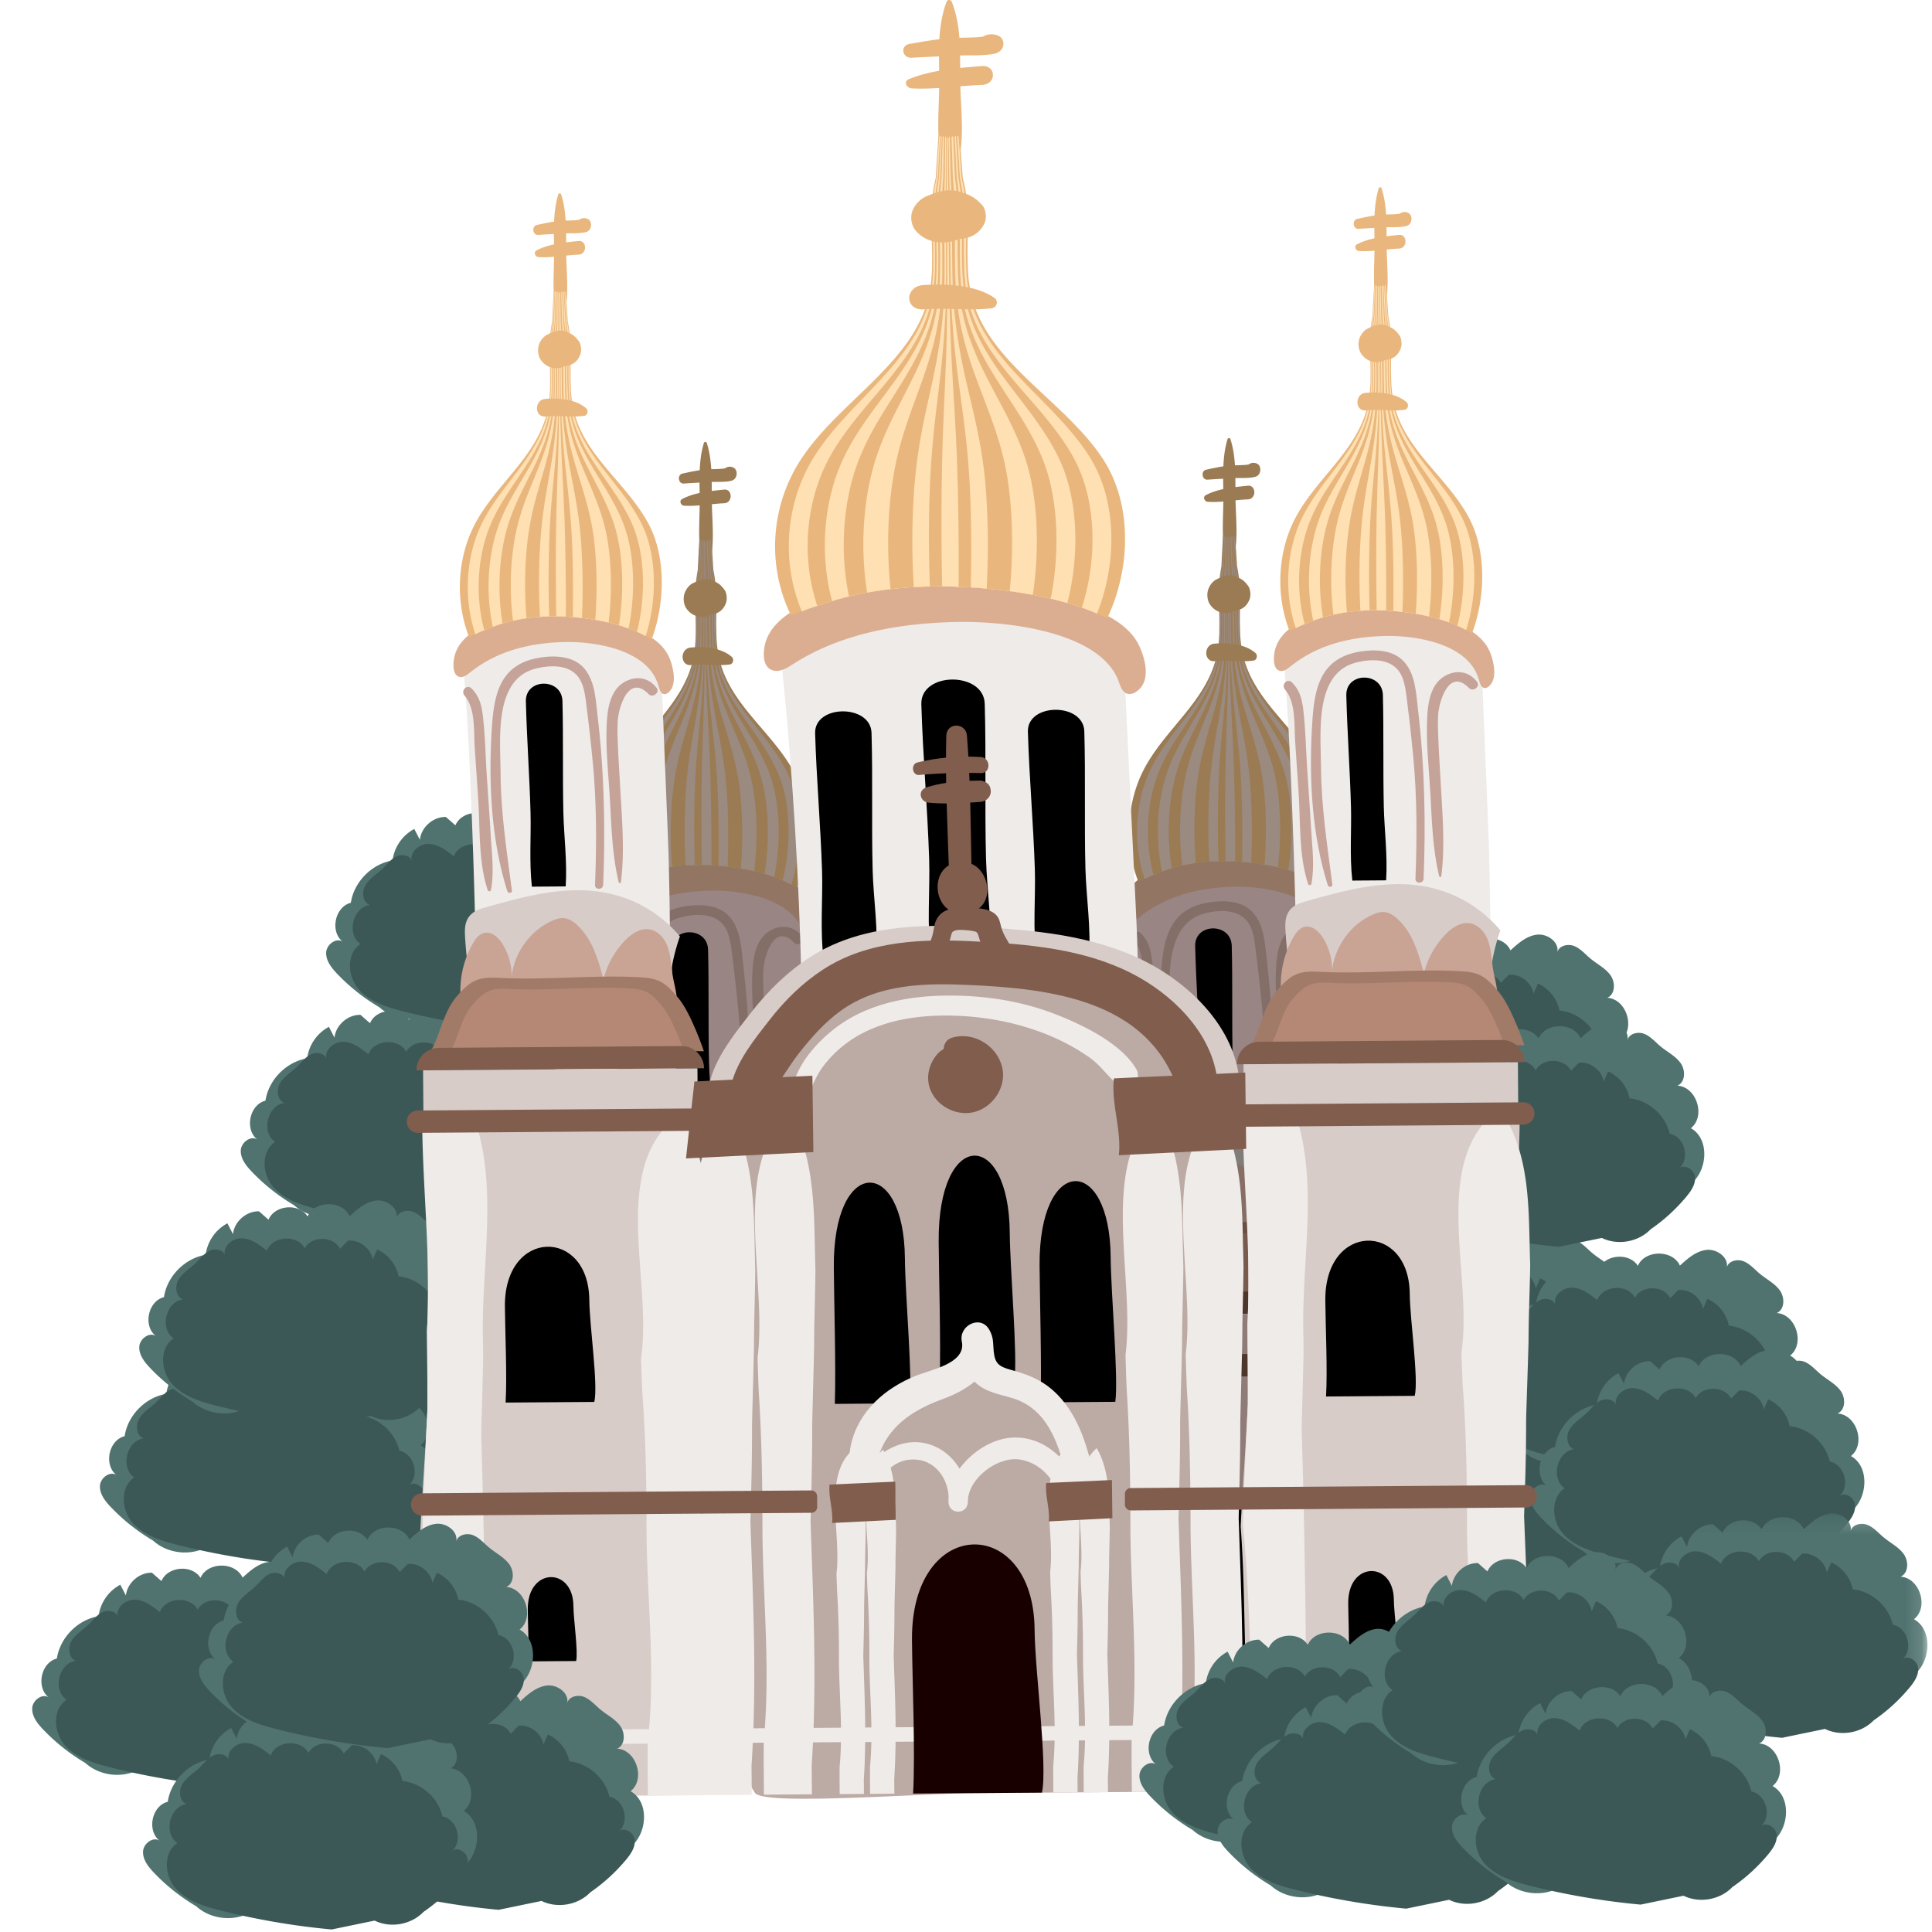 <svg xmlns="http://www.w3.org/2000/svg" xmlns:xlink="http://www.w3.org/1999/xlink" width="120" height="120"><defs><path id="a" d="M.122.201H20.87v13.263H.122z"/></defs><g fill="none" fill-rule="evenodd"><path fill="#50736F" d="M23.147 85.656c.384-.92 1.895-1.045 2.427-.202.439-1.006 2.163-1.014 2.612-.013.478-.44 1.002-.9 1.648-.975.646-.076 1.39.458 1.262 1.093.097-.412.658-.546 1.051-.386.394.16.677.503 1.003.774.417.348.931.596 1.247 1.038.316.441.302 1.191-.198 1.402 1.194.07 1.773 1.904.834 2.643 1.026.572 1.06 2.144.359 3.084-.701.94-1.87 1.393-2.986 1.76a50.207 50.207 0 0 1-7.582 1.847l-2.997-.405c-1.055.612-2.5.459-3.403-.362a12.151 12.151 0 0 1-2.635-2.092c-.35-.368-.696-.812-.668-1.318.028-.506.661-.955 1.057-.638-.84-.61-.533-2.188.475-2.44.196-1.298 1.292-2.412 2.59-2.63a2.594 2.594 0 0 1 1.35-1.956l.347.672c.081-.782.83-1.437 1.618-1.416.197.173.392.347.59.52"/><path fill="#3C5856" d="M27.586 87.46c-.403-.801-1.768-.819-2.192-.028-.457-.876-2.005-.776-2.346.151-.456-.364-.955-.745-1.54-.772-.584-.027-1.22.498-1.064 1.06-.113-.364-.625-.448-.968-.28-.343.167-.575.493-.851.757-.353.338-.799.594-1.054 1.01-.256.416-.197 1.088.266 1.246-1.068.137-1.472 1.82-.582 2.425-.885.577-.818 1.99-.129 2.79.688.801 1.766 1.134 2.791 1.392 2.271.574 4.588.97 6.922 1.185l2.665-.551c.985.483 2.273.255 3.031-.537a10.94 10.94 0 0 0 2.234-2.044c.29-.351.574-.772.517-1.224-.057-.453-.654-.817-.989-.507.716-.6.34-1.997-.58-2.16-.257-1.154-1.311-2.085-2.49-2.2a2.336 2.336 0 0 0-1.335-1.67l-.27.624c-.121-.697-.834-1.238-1.54-1.169l-.496.503"/><path fill="#50736F" d="M27.038 73.343c.384-.92 1.895-1.046 2.427-.202.438-1.006 2.163-1.014 2.612-.013.478-.44 1.002-.9 1.648-.976.645-.075 1.39.459 1.262 1.094.097-.412.658-.545 1.051-.386.394.16.677.503 1.003.775.417.347.931.595 1.247 1.037.316.441.302 1.19-.198 1.402 1.194.07 1.773 1.904.834 2.643 1.025.572 1.06 2.144.358 3.084-.7.941-1.869 1.393-2.985 1.76a50.202 50.202 0 0 1-7.582 1.847l-2.997-.405c-1.055.612-2.501.459-3.403-.361a12.151 12.151 0 0 1-2.635-2.093c-.35-.367-.696-.812-.668-1.318.028-.506.66-.955 1.057-.638-.84-.61-.533-2.188.475-2.44.196-1.299 1.292-2.412 2.59-2.63a2.592 2.592 0 0 1 1.35-1.955l.347.671c.08-.783.83-1.437 1.618-1.415l.589.519"/><path fill="#3C5856" d="M31.476 75.148c-.403-.802-1.767-.82-2.19-.03-.458-.875-2.007-.774-2.347.152-.456-.364-.956-.745-1.54-.772-.584-.027-1.22.498-1.064 1.06-.113-.364-.625-.448-.968-.28-.343.167-.576.493-.852.758-.353.337-.798.593-1.054 1.009-.255.416-.196 1.088.267 1.246-1.068.137-1.472 1.82-.583 2.425-.884.577-.817 1.99-.128 2.79.688.801 1.766 1.134 2.79 1.392 2.272.574 4.589.97 6.922 1.185l2.665-.551c.986.483 2.274.255 3.032-.537a10.94 10.94 0 0 0 2.233-2.044c.291-.351.574-.772.517-1.224-.057-.453-.653-.817-.988-.507.715-.6.34-1.997-.58-2.16-.258-1.154-1.311-2.085-2.49-2.2a2.335 2.335 0 0 0-1.335-1.67l-.27.624c-.121-.697-.834-1.238-1.541-1.169l-.496.503"/><path fill="#50736F" d="M22.982 63.554c.385-.92 1.896-1.045 2.428-.201.438-1.006 2.163-1.015 2.612-.014.478-.439 1.002-.9 1.647-.975.646-.075 1.391.458 1.263 1.094.097-.413.658-.546 1.051-.386.394.16.676.503 1.003.774.417.347.931.596 1.247 1.037.315.442.302 1.192-.199 1.403 1.194.069 1.773 1.903.834 2.642 1.026.572 1.06 2.144.36 3.085-.702.94-1.87 1.392-2.986 1.759a50.202 50.202 0 0 1-7.582 1.848l-2.997-.406c-1.055.613-2.501.46-3.403-.361a12.151 12.151 0 0 1-2.635-2.093c-.35-.367-.696-.811-.668-1.317.028-.506.66-.956 1.057-.639-.84-.61-.533-2.187.475-2.439.196-1.299 1.292-2.412 2.59-2.631a2.593 2.593 0 0 1 1.35-1.955l.347.672c.08-.783.83-1.438 1.618-1.416l.588.52"/><path fill="#3C5856" d="M27.421 65.36c-.403-.803-1.767-.82-2.191-.03-.457-.875-2.006-.775-2.346.152-.457-.365-.956-.746-1.54-.773-.584-.027-1.22.499-1.064 1.061-.113-.364-.625-.449-.969-.28-.343.167-.575.493-.85.757-.354.338-.8.593-1.055 1.01-.256.415-.196 1.087.267 1.245-1.068.137-1.473 1.82-.583 2.425-.885.577-.817 1.99-.129 2.791.69.8 1.766 1.133 2.791 1.392a45.19 45.19 0 0 0 6.922 1.185l2.665-.552c.985.484 2.274.256 3.032-.537a10.93 10.93 0 0 0 2.233-2.043c.291-.352.574-.772.517-1.225-.057-.452-.653-.817-.988-.507.715-.6.34-1.996-.58-2.16-.258-1.153-1.311-2.084-2.49-2.2a2.334 2.334 0 0 0-1.335-1.67l-.27.625c-.122-.697-.834-1.238-1.541-1.17l-.496.503"/><path fill="#50736F" d="M14.235 84.393c.384-.92 1.895-1.045 2.426-.201.439-1.006 2.164-1.015 2.613-.014.478-.44 1.002-.9 1.647-.975.646-.075 1.391.458 1.263 1.094.096-.413.658-.546 1.051-.386.394.16.676.502 1.003.774.417.347.931.596 1.247 1.037.315.442.302 1.191-.199 1.402 1.195.07 1.773 1.904.834 2.644 1.026.572 1.06 2.143.36 3.084-.702.94-1.87 1.392-2.986 1.758a50.257 50.257 0 0 1-7.582 1.849l-2.998-.406c-1.055.613-2.5.459-3.402-.361a12.161 12.161 0 0 1-2.635-2.093c-.35-.367-.696-.812-.668-1.317.028-.506.66-.956 1.056-.639-.84-.61-.532-2.187.476-2.44.196-1.298 1.291-2.411 2.59-2.63a2.593 2.593 0 0 1 1.35-1.955l.347.672c.08-.783.829-1.438 1.618-1.416l.589.519"/><path fill="#3C5856" d="M18.673 86.198c-.403-.802-1.767-.82-2.191-.029-.457-.875-2.006-.775-2.346.152-.456-.365-.956-.746-1.54-.773-.584-.027-1.22.498-1.064 1.06-.113-.363-.625-.448-.969-.28-.343.168-.575.494-.85.758-.354.338-.799.593-1.055 1.01-.255.415-.197 1.087.267 1.245-1.068.137-1.472 1.82-.583 2.425-.885.577-.817 1.99-.128 2.79.688.801 1.765 1.134 2.79 1.393 2.272.573 4.589.97 6.922 1.185l2.665-.552c.985.484 2.274.255 3.032-.537a10.94 10.94 0 0 0 2.233-2.044c.29-.351.574-.771.517-1.224-.057-.452-.653-.817-.989-.507.716-.6.341-1.996-.58-2.16-.257-1.154-1.31-2.084-2.49-2.2a2.335 2.335 0 0 0-1.334-1.67l-.27.625c-.122-.698-.835-1.239-1.54-1.17l-.497.503"/><path fill="#50736F" d="M10.027 98.204c.385-.92 1.895-1.045 2.427-.201.439-1.006 2.164-1.015 2.612-.013.478-.44 1.003-.901 1.648-.976.646-.075 1.39.458 1.262 1.094.097-.413.658-.546 1.052-.386.393.16.676.503 1.002.774.418.347.932.596 1.247 1.037.316.442.303 1.192-.198 1.403 1.194.07 1.773 1.904.834 2.642 1.026.572 1.06 2.145.359 3.085-.701.94-1.87 1.392-2.986 1.759a50.243 50.243 0 0 1-7.581 1.848l-2.998-.405c-1.055.612-2.5.458-3.403-.362a12.151 12.151 0 0 1-2.635-2.093c-.35-.367-.696-.811-.667-1.317.028-.506.66-.956 1.056-.638-.84-.61-.532-2.188.475-2.44.196-1.299 1.292-2.412 2.59-2.631a2.593 2.593 0 0 1 1.35-1.955l.348.672c.08-.783.829-1.438 1.617-1.416l.59.52z"/><path fill="#3C5856" d="M14.466 100.01c-.403-.802-1.767-.82-2.191-.03-.457-.875-2.006-.775-2.346.152-.457-.365-.956-.746-1.54-.773-.585-.027-1.22.499-1.064 1.061-.113-.364-.626-.449-.969-.28-.343.167-.575.493-.851.757-.353.338-.799.593-1.054 1.01-.256.415-.197 1.087.266 1.245-1.068.137-1.471 1.82-.582 2.425-.885.578-.817 1.99-.129 2.791.689.8 1.766 1.133 2.791 1.392 2.272.573 4.589.97 6.922 1.185l2.665-.552c.985.484 2.273.255 3.031-.537a10.932 10.932 0 0 0 2.234-2.043c.29-.352.574-.772.517-1.225-.057-.452-.653-.816-.989-.506.716-.6.341-1.997-.58-2.16-.257-1.154-1.31-2.085-2.49-2.2a2.336 2.336 0 0 0-1.335-1.67l-.27.624c-.121-.697-.834-1.239-1.54-1.17l-.496.503"/><path fill="#50736F" d="M28.286 51.263c.384-.92 1.895-1.046 2.427-.202.439-1.005 2.163-1.014 2.612-.013.478-.44 1.002-.9 1.648-.975.646-.075 1.39.458 1.262 1.094.097-.413.658-.546 1.052-.387.393.16.676.503 1.002.775.417.347.931.596 1.247 1.037.316.442.302 1.191-.198 1.402 1.194.07 1.773 1.904.834 2.643 1.025.572 1.06 2.144.359 3.085-.701.94-1.87 1.392-2.986 1.758a50.243 50.243 0 0 1-7.582 1.849l-2.997-.406c-1.055.613-2.5.459-3.403-.361a12.16 12.16 0 0 1-2.635-2.093c-.35-.367-.696-.812-.668-1.317.029-.506.66-.956 1.057-.639-.84-.61-.533-2.187.475-2.44.196-1.298 1.292-2.411 2.59-2.63a2.592 2.592 0 0 1 1.35-1.955l.348.672c.08-.783.828-1.438 1.617-1.416l.589.519"/><path fill="#3C5856" d="M32.724 53.068c-.402-.801-1.767-.82-2.19-.03-.458-.874-2.006-.774-2.346.153-.457-.365-.956-.746-1.541-.773-.584-.027-1.22.498-1.064 1.06-.113-.364-.625-.448-.968-.28-.344.168-.575.494-.851.758-.353.338-.799.593-1.055 1.009-.255.416-.196 1.088.267 1.246-1.068.137-1.472 1.82-.582 2.425-.885.577-.817 1.99-.129 2.79.689.801 1.765 1.134 2.79 1.393 2.272.573 4.59.97 6.922 1.184l2.666-.551c.985.484 2.273.255 3.031-.537a10.94 10.94 0 0 0 2.234-2.043c.29-.352.574-.773.517-1.225-.058-.452-.654-.817-.989-.507.715-.6.34-1.997-.58-2.16-.258-1.154-1.311-2.084-2.49-2.2a2.335 2.335 0 0 0-1.335-1.67l-.27.625c-.121-.698-.834-1.239-1.54-1.17l-.497.503"/><path fill="#50736F" d="M16.678 75.757c.384-.92 1.895-1.045 2.427-.201.438-1.006 2.163-1.015 2.612-.013.478-.44 1.002-.901 1.648-.976.646-.075 1.39.459 1.262 1.094.097-.412.658-.546 1.052-.386.393.16.675.503 1.002.774.417.347.931.596 1.247 1.037.316.442.302 1.192-.199 1.403 1.195.07 1.774 1.903.834 2.643 1.026.572 1.06 2.144.36 3.084-.702.94-1.87 1.392-2.986 1.759a50.237 50.237 0 0 1-7.582 1.848l-2.997-.405c-1.055.612-2.5.458-3.403-.362a12.161 12.161 0 0 1-2.635-2.092c-.35-.368-.696-.812-.668-1.318.029-.506.66-.956 1.057-.638-.84-.61-.533-2.188.475-2.44.196-1.299 1.292-2.412 2.59-2.631a2.594 2.594 0 0 1 1.35-1.955l.347.672c.081-.783.83-1.438 1.618-1.416l.589.52"/><path fill="#3C5856" d="M21.116 77.562c-.402-.801-1.767-.82-2.19-.029-.458-.875-2.006-.775-2.347.152-.456-.365-.956-.746-1.54-.773-.584-.027-1.22.499-1.064 1.061-.113-.364-.625-.449-.968-.28-.344.167-.575.493-.851.757-.353.338-.799.593-1.055 1.01-.255.415-.196 1.087.267 1.245-1.068.137-1.472 1.82-.583 2.425-.885.577-.816 1.99-.128 2.791.689.8 1.765 1.133 2.79 1.392a45.25 45.25 0 0 0 6.922 1.185l2.666-.552c.985.484 2.273.256 3.031-.537a10.94 10.94 0 0 0 2.234-2.043c.29-.352.573-.772.517-1.225-.058-.452-.654-.816-.99-.507.716-.6.341-1.996-.58-2.16-.257-1.153-1.31-2.084-2.49-2.2a2.335 2.335 0 0 0-1.334-1.67l-.27.625c-.121-.697-.834-1.238-1.54-1.17l-.497.503"/><path fill="#50736F" d="M88.779 59.244c.384-.92 1.895-1.045 2.427-.201.438-1.006 2.163-1.015 2.612-.014.478-.439 1.002-.9 1.648-.975.646-.075 1.39.458 1.262 1.094.097-.413.658-.546 1.051-.387.394.16.677.503 1.003.775.417.347.931.596 1.247 1.037.316.442.302 1.191-.198 1.402 1.194.07 1.773 1.904.834 2.644 1.025.571 1.06 2.143.359 3.084-.701.94-1.87 1.392-2.986 1.759a50.257 50.257 0 0 1-7.582 1.848l-2.997-.406c-1.055.613-2.5.459-3.403-.36a12.18 12.18 0 0 1-2.635-2.094c-.35-.367-.696-.812-.668-1.317.028-.506.66-.956 1.057-.639-.84-.61-.533-2.187.475-2.44.196-1.298 1.292-2.411 2.59-2.63a2.593 2.593 0 0 1 1.35-1.955l.347.672c.081-.783.83-1.438 1.618-1.416l.589.519"/><path fill="#3C5856" d="M93.217 61.05c-.403-.803-1.767-.82-2.19-.03-.458-.875-2.006-.775-2.347.152-.456-.365-.955-.746-1.54-.773-.584-.027-1.22.499-1.064 1.06-.113-.363-.625-.448-.968-.28-.343.168-.575.494-.851.758-.353.338-.799.593-1.054 1.01-.256.415-.197 1.087.266 1.245-1.068.137-1.472 1.82-.582 2.425-.885.577-.818 1.99-.13 2.791.69.8 1.767 1.133 2.792 1.392 2.271.573 4.588.97 6.921 1.185l2.666-.552c.985.484 2.273.255 3.031-.537a10.94 10.94 0 0 0 2.234-2.044c.29-.351.574-.772.516-1.224-.056-.452-.653-.817-.988-.507.716-.6.34-1.996-.58-2.16-.258-1.153-1.311-2.084-2.49-2.2a2.336 2.336 0 0 0-1.335-1.67l-.27.625c-.121-.697-.834-1.239-1.54-1.17l-.497.503"/><path fill="#50736F" d="M94.576 88.467c.385-.92 1.895-1.045 2.427-.201.439-1.006 2.164-1.015 2.613-.014.477-.439 1.001-.9 1.647-.975.646-.075 1.39.458 1.263 1.094.096-.413.657-.546 1.05-.387.395.16.677.503 1.003.775.418.347.932.596 1.248 1.037.315.442.302 1.191-.2 1.402 1.195.07 1.774 1.904.835 2.644 1.026.571 1.06 2.143.359 3.084-.701.94-1.87 1.392-2.986 1.759a50.253 50.253 0 0 1-7.581 1.848l-2.998-.406c-1.055.613-2.5.459-3.402-.36a12.171 12.171 0 0 1-2.635-2.094c-.35-.367-.697-.812-.668-1.317.028-.506.66-.956 1.056-.639-.84-.61-.533-2.187.476-2.44.195-1.298 1.291-2.411 2.59-2.63a2.594 2.594 0 0 1 1.35-1.955l.347.672c.08-.783.829-1.438 1.618-1.416l.588.519z"/><path fill="#3C5856" d="M99.015 90.272c-.403-.802-1.768-.82-2.192-.029-.456-.875-2.005-.775-2.345.152-.457-.365-.956-.746-1.54-.773-.585-.027-1.22.499-1.064 1.06-.113-.363-.626-.448-.969-.28-.343.168-.575.494-.85.758-.354.338-.8.593-1.055 1.01-.256.415-.197 1.087.266 1.245-1.067.137-1.472 1.82-.582 2.425-.885.577-.817 1.99-.129 2.791.689.8 1.766 1.133 2.791 1.392 2.272.573 4.588.97 6.922 1.185l2.665-.552c.985.484 2.273.255 3.032-.537a10.932 10.932 0 0 0 2.233-2.044c.29-.351.574-.771.517-1.224-.057-.452-.654-.817-.989-.507.716-.6.34-1.996-.58-2.16-.257-1.153-1.31-2.084-2.49-2.2a2.336 2.336 0 0 0-1.335-1.67l-.27.625c-.121-.697-.834-1.238-1.54-1.17l-.496.503"/><path fill="#50736F" d="M88.915 77.553c.385-.92 1.896-1.045 2.427-.201.439-1.006 2.164-1.014 2.613-.013.477-.44 1.001-.9 1.647-.976.646-.075 1.39.459 1.262 1.094.097-.412.658-.546 1.052-.386.394.16.676.503 1.002.774.418.348.932.596 1.247 1.038.316.441.303 1.19-.198 1.402 1.194.069 1.773 1.904.834 2.643 1.026.572 1.06 2.144.359 3.084-.701.94-1.87 1.393-2.986 1.759a50.207 50.207 0 0 1-7.582 1.848l-2.997-.405c-1.055.612-2.5.458-3.402-.361a12.171 12.171 0 0 1-2.635-2.093c-.35-.368-.697-.812-.668-1.318.028-.506.66-.956 1.056-.638-.84-.61-.533-2.188.476-2.44.195-1.299 1.291-2.412 2.59-2.631a2.594 2.594 0 0 1 1.35-1.955l.347.672c.08-.782.829-1.438 1.618-1.416l.588.52"/><path fill="#3C5856" d="M93.354 79.359c-.403-.802-1.768-.82-2.192-.03-.457-.875-2.005-.775-2.345.152-.457-.364-.956-.746-1.54-.773-.585-.027-1.22.499-1.064 1.061-.113-.364-.626-.449-.97-.28-.342.167-.574.493-.85.757-.353.338-.798.593-1.054 1.01-.256.416-.197 1.087.266 1.245-1.067.137-1.472 1.82-.582 2.425-.885.578-.817 1.991-.129 2.791.689.8 1.766 1.133 2.79 1.392 2.273.574 4.59.97 6.923 1.185l2.665-.551c.985.483 2.273.255 3.032-.537a10.95 10.95 0 0 0 2.233-2.044c.29-.352.574-.772.517-1.224-.057-.453-.654-.817-.989-.507.716-.6.34-1.997-.58-2.16-.257-1.154-1.311-2.085-2.49-2.2a2.336 2.336 0 0 0-1.335-1.67l-.27.624c-.121-.697-.834-1.238-1.54-1.17l-.496.504"/><path fill="#50736F" d="M99.302 78.824c.385-.92 1.896-1.045 2.428-.201.438-1.006 2.163-1.015 2.612-.014.478-.439 1.002-.9 1.647-.975.646-.075 1.391.458 1.263 1.094.097-.413.657-.546 1.051-.386.394.16.676.503 1.003.774.417.347.931.596 1.247 1.037.315.442.302 1.192-.199 1.402 1.195.07 1.773 1.904.834 2.643 1.026.572 1.06 2.145.36 3.085-.702.94-1.87 1.392-2.986 1.758a50.198 50.198 0 0 1-7.582 1.849l-2.997-.406c-1.056.612-2.501.46-3.403-.361a12.151 12.151 0 0 1-2.635-2.093c-.35-.367-.696-.811-.668-1.317.028-.506.66-.956 1.056-.638-.84-.61-.532-2.188.476-2.44.195-1.3 1.292-2.412 2.59-2.631a2.594 2.594 0 0 1 1.35-1.955l.347.672c.08-.783.83-1.438 1.618-1.416l.588.52"/><path fill="#3C5856" d="M103.741 80.63c-.403-.802-1.767-.82-2.191-.03-.457-.875-2.006-.775-2.346.152-.456-.365-.956-.746-1.54-.773-.584-.027-1.22.499-1.064 1.06-.113-.363-.625-.448-.969-.28-.343.168-.575.494-.85.758-.354.338-.8.593-1.055 1.01-.256.415-.196 1.087.267 1.245-1.068.137-1.472 1.82-.583 2.425-.885.578-.817 1.99-.128 2.79.688.801 1.765 1.134 2.79 1.393 2.272.573 4.589.97 6.922 1.185l2.665-.552c.985.484 2.274.255 3.032-.537a10.932 10.932 0 0 0 2.233-2.044c.291-.351.574-.771.517-1.224-.057-.452-.653-.817-.988-.507.715-.6.34-1.996-.58-2.16-.258-1.153-1.311-2.084-2.49-2.2a2.336 2.336 0 0 0-1.335-1.67l-.27.625c-.122-.698-.834-1.238-1.541-1.17l-.496.503"/><path fill="#50736F" d="M93.136 64.701c.384-.92 1.895-1.045 2.427-.201.438-1.006 2.163-1.015 2.612-.013.478-.44 1.002-.901 1.648-.976.646-.075 1.39.458 1.262 1.094.097-.413.658-.546 1.051-.387.394.16.677.504 1.003.775.417.347.931.596 1.247 1.037.316.442.302 1.191-.198 1.402 1.194.07 1.773 1.904.834 2.643 1.025.572 1.06 2.145.359 3.085-.702.94-1.87 1.392-2.986 1.759a50.256 50.256 0 0 1-7.582 1.848l-2.997-.405c-1.055.612-2.501.458-3.403-.362a12.159 12.159 0 0 1-2.635-2.093c-.35-.367-.696-.811-.668-1.317.028-.506.66-.956 1.057-.638-.84-.61-.533-2.188.475-2.44.196-1.299 1.292-2.412 2.59-2.631a2.593 2.593 0 0 1 1.35-1.955l.347.672c.081-.783.83-1.438 1.618-1.416l.589.52"/><path fill="#3C5856" d="M97.574 66.506c-.402-.801-1.767-.82-2.19-.029-.458-.875-2.007-.775-2.347.152-.456-.365-.956-.746-1.54-.773-.584-.027-1.22.499-1.064 1.061-.113-.364-.625-.449-.968-.28-.343.167-.575.493-.851.757-.353.338-.799.593-1.055 1.009-.255.416-.196 1.088.267 1.246-1.068.137-1.472 1.82-.583 2.425-.884.577-.817 1.99-.128 2.791.688.8 1.766 1.133 2.79 1.392 2.272.573 4.589.97 6.922 1.184l2.665-.55c.986.483 2.274.254 3.032-.538a10.94 10.94 0 0 0 2.233-2.043c.291-.352.575-.773.517-1.225-.057-.452-.653-.816-.988-.507.716-.6.34-1.996-.58-2.16-.258-1.153-1.311-2.084-2.49-2.2a2.336 2.336 0 0 0-1.335-1.67l-.27.625c-.121-.698-.834-1.239-1.54-1.17l-.497.503"/><path fill="#50736F" d="M103.079 85.064c.384-.92 1.895-1.045 2.426-.202.44-1.006 2.164-1.014 2.613-.013.478-.44 1.002-.9 1.647-.975.647-.076 1.391.458 1.263 1.093.097-.412.658-.545 1.051-.386.394.16.676.503 1.003.775.417.347.931.596 1.247 1.037.316.441.302 1.191-.199 1.402 1.195.07 1.774 1.904.834 2.643 1.026.572 1.06 2.144.36 3.085-.702.94-1.87 1.392-2.986 1.758a50.207 50.207 0 0 1-7.582 1.848l-2.997-.405c-1.056.612-2.5.459-3.403-.361a12.18 12.18 0 0 1-2.635-2.093c-.35-.367-.696-.812-.668-1.318.028-.506.66-.955 1.057-.638-.84-.61-.533-2.188.475-2.44.196-1.298 1.292-2.412 2.59-2.63a2.593 2.593 0 0 1 1.35-1.955l.347.671c.08-.782.829-1.437 1.618-1.415l.589.519z"/><path fill="#3C5856" d="M107.517 86.869c-.403-.802-1.767-.82-2.191-.03-.457-.874-2.006-.775-2.346.152-.456-.364-.956-.745-1.54-.772-.584-.027-1.22.498-1.064 1.06-.113-.364-.625-.448-.968-.28-.344.168-.576.493-.851.757-.353.338-.799.594-1.055 1.01-.255.416-.196 1.088.267 1.246-1.068.137-1.472 1.82-.583 2.424-.885.578-.817 1.991-.128 2.792.688.8 1.765 1.132 2.79 1.391 2.272.574 4.589.97 6.922 1.185l2.665-.551c.986.483 2.274.255 3.032-.537a10.94 10.94 0 0 0 2.233-2.044c.291-.351.574-.772.517-1.224-.057-.453-.653-.817-.988-.507.715-.6.34-1.997-.58-2.16-.258-1.154-1.312-2.084-2.49-2.2a2.336 2.336 0 0 0-1.335-1.67l-.27.624c-.122-.697-.835-1.238-1.54-1.169l-.497.503"/><g transform="translate(98.846 93.8)"><mask id="b" fill="#fff"><use xlink:href="#a"/></mask><path fill="#50736F" d="M8.15 1.398c.384-.92 1.894-1.045 2.426-.201.439-1.006 2.164-1.015 2.612-.013.478-.44 1.002-.901 1.648-.976.646-.075 1.39.458 1.262 1.094.097-.413.659-.546 1.052-.386.394.16.676.503 1.002.774.418.348.932.596 1.247 1.038.316.441.303 1.19-.198 1.402 1.194.07 1.773 1.904.834 2.643 1.026.572 1.06 2.144.359 3.084-.701.94-1.87 1.393-2.986 1.759a50.243 50.243 0 0 1-7.581 1.848l-2.998-.405c-1.055.612-2.5.458-3.403-.362a12.16 12.16 0 0 1-2.635-2.092c-.35-.368-.696-.812-.668-1.318.029-.506.661-.956 1.057-.638-.84-.61-.533-2.188.476-2.44.195-1.299 1.291-2.412 2.59-2.631a2.593 2.593 0 0 1 1.35-1.955l.347.672c.08-.783.829-1.438 1.617-1.416l.59.52z" mask="url(#b)"/></g><path fill="#3C5856" d="M111.434 97.003c-.403-.802-1.768-.82-2.191-.03-.458-.874-2.006-.775-2.347.153-.456-.365-.955-.746-1.54-.773-.584-.027-1.22.498-1.063 1.06-.113-.364-.626-.448-.969-.28-.343.168-.575.494-.851.757-.353.339-.799.594-1.054 1.01-.256.416-.197 1.088.266 1.246-1.068.137-1.472 1.82-.582 2.425-.885.577-.817 1.99-.129 2.79.689.801 1.766 1.134 2.791 1.393a45.19 45.19 0 0 0 6.922 1.184l2.665-.551c.985.483 2.273.255 3.031-.537a10.932 10.932 0 0 0 2.234-2.044c.29-.351.574-.772.517-1.224-.057-.453-.653-.817-.989-.507.716-.6.34-1.997-.58-2.16-.257-1.154-1.31-2.084-2.49-2.2a2.336 2.336 0 0 0-1.335-1.67l-.27.625c-.121-.698-.834-1.24-1.54-1.17l-.496.503"/><path fill="#9A8585" d="M82.532 56.496c-.1-.237-.284-.434-.476-.615a7.043 7.043 0 0 0-3.95-1.834c-2.007-.245-4.016.362-5.895 1.074-.686.26-1.432.597-1.698 1.25-.15.366-.12.772-.088 1.163.369 4.605.624 12.746.713 17.364 4.007.335 8.023.064 12.042-.09.029-1.435-.05-5.79-.108-7.225a7046.097 7046.097 0 0 1-.238-5.916l-.178-4.413c-.01-.257-.022-.52-.124-.758"/><path fill="#927562" d="M83.064 58.23c.57-.442.346-1.476.132-2.053-.618-1.665-2.822-2.148-4.35-2.51-1.995-.471-4.143-.495-6.132.027-1.386.363-2.988 1.193-2.978 2.83.001.28.065.618.33.71.244.088.494-.099.696-.262 1.676-1.354 3.746-1.842 5.853-1.893 1.976-.049 5.258.493 5.86 2.74.058.218.151.498.376.498a.36.36 0 0 0 .213-.088"/><path fill="#9A7B53" d="M76.738 30.941c-.018-1.213.062-2.502-.315-3.668a.093.093 0 0 0-.177.001c-.359 1.17-.26 2.461-.26 3.673-.001 1.21-.144 2.536.16 3.712.061.24.43.238.488-.003.285-1.18.123-2.507.104-3.715"/><path fill="#9A7B53" d="M71.126 54.58c.216-.11.442-.206.674-.29 2.036-.896 4.38-.962 6.581-.617 1.404.22 2.616.614 3.66 1.247.836-2.216.914-5.11-.182-7.17-1.347-2.532-3.974-4.191-4.65-7.04a7.63 7.63 0 0 1-.184-1.396c-.006-.197-.009-.393-.016-.59-.005-.618.018-1.24.006-1.857a8.938 8.938 0 0 0-.18-1.701c-.04-.627-.078-1.254-.126-1.88-.144.166-.6.17-.747.006-.038.626-.068 1.254-.097 1.881a8.918 8.918 0 0 0-.156 1.703c-.002.617.03 1.24.033 1.857-.004.197-.004.394-.007.591-.016.471-.06.94-.162 1.398-.635 2.859-3.236 4.557-4.545 7.107-1.067 2.08-1.187 4.739-.322 6.937a8.77 8.77 0 0 1 .42-.186"/><path fill="#9B8A80" d="M71.135 54.576a5.62 5.62 0 0 1 .641-.276c2.042-.906 4.396-.974 6.605-.627 1.242.194 2.333.525 3.291 1.037.701-2.186.736-4.961-.243-6.958-1.242-2.531-3.664-4.192-4.29-7.041a8.244 8.244 0 0 1-.17-1.396c-.005-.197-.008-.394-.015-.59-.005-.62.015-1.241.005-1.858a9.62 9.62 0 0 0-.169-1.701c-.036-.627-.071-1.253-.116-1.88-.132.166-.553.17-.688.006-.036.626-.062 1.253-.088 1.88a9.626 9.626 0 0 0-.143 1.704c-.002.617.028 1.239.032 1.857-.004.197-.004.394-.006.59a8.17 8.17 0 0 1-.15 1.399c-.583 2.858-2.98 4.554-4.184 7.104-.957 2.026-1.084 4.6-.351 6.765.012-.006.026-.01.039-.015"/><path fill="#9A7B53" d="M71.81 54.286c2.034-.892 4.374-.957 6.571-.613 1.014.158 1.926.41 2.75.774.546-2.14.539-4.774-.293-6.69-1.1-2.533-3.24-4.196-3.795-7.046a9.337 9.337 0 0 1-.15-1.396c-.006-.197-.008-.393-.014-.59-.005-.618.012-1.24.002-1.858a10.908 10.908 0 0 0-.15-1.7c-.032-.627-.064-1.254-.104-1.88-.117.165-.489.168-.608.005-.03.626-.053 1.253-.077 1.88-.09.555-.123 1.138-.124 1.703 0 .617.026 1.24.03 1.857-.003.197-.003.394-.005.591a9.4 9.4 0 0 1-.13 1.398c-.513 2.858-2.628 4.552-3.69 7.101-.811 1.95-.945 4.408-.374 6.521.053-.02.108-.038.162-.057"/><path fill="#9B8A80" d="M78.381 53.673c.806.126 1.546.31 2.23.563.43-2.1.4-4.622-.31-6.475-.97-2.534-2.853-4.199-3.344-7.049a10.5 10.5 0 0 1-.134-1.396c-.005-.197-.007-.394-.013-.59-.005-.619.01-1.241 0-1.858a12.351 12.351 0 0 0-.133-1.701c-.03-.627-.058-1.253-.093-1.88-.103.166-.43.168-.535.004-.027.627-.046 1.254-.066 1.881a12.321 12.321 0 0 0-.108 1.703c0 .617.024 1.239.028 1.857l-.004.59c-.01.472-.04.94-.113 1.399-.448 2.857-2.307 4.55-3.239 7.097-.689 1.886-.816 4.248-.368 6.314 1.945-.746 4.137-.783 6.202-.46"/><path fill="#9A7B53" d="M78.381 53.673c.577.09 1.12.21 1.633.363.327-2.057.281-4.477-.303-6.271-.827-2.535-2.43-4.202-2.85-7.052-.067-.458-.1-.925-.115-1.397l-.011-.59c-.005-.618.006-1.24-.002-1.857a14.538 14.538 0 0 0-.115-1.702c-.026-.626-.05-1.253-.082-1.88-.087.166-.365.168-.454.004-.022.626-.037 1.254-.054 1.88-.065.556-.09 1.138-.09 1.704 0 .616.022 1.239.026 1.856l-.002.591c-.009.472-.034.94-.095 1.398-.378 2.856-1.955 4.547-2.743 7.094-.565 1.824-.68 4.095-.34 6.112 1.788-.542 3.744-.544 5.597-.253"/><path fill="#9B8A80" d="M78.381 53.673c.342.053.671.118.991.193.24-2.017.188-4.352-.277-6.096-.678-2.536-1.986-4.205-2.333-7.056a15.034 15.034 0 0 1-.096-1.397l-.01-.59c-.005-.619.004-1.24-.004-1.858a17.893 17.893 0 0 0-.096-1.701c-.022-.627-.043-1.254-.07-1.88a.201.201 0 0 1-.37.003c-.017.626-.028 1.254-.041 1.88a17.735 17.735 0 0 0-.07 1.703c0 .617.018 1.239.023 1.857-.001.197 0 .394-.002.59a14.99 14.99 0 0 1-.075 1.399c-.304 2.855-1.588 4.544-2.227 7.09-.445 1.773-.543 3.969-.29 5.944 1.605-.366 3.316-.337 4.947-.081"/><path fill="#9A7B53" d="M78.381 53.673c.056.008.109.02.163.028.15-1.976.102-4.23-.225-5.926-.49-2.537-1.429-4.209-1.682-7.06a20.767 20.767 0 0 1-.072-1.397l-.008-.591c-.005-.618 0-1.24-.007-1.857a24.732 24.732 0 0 0-.072-1.702c-.017-.626-.034-1.253-.054-1.88-.05.165-.212.167-.264.003-.011.626-.018 1.253-.026 1.88a24.83 24.83 0 0 0-.047 1.702c.002.617.016 1.24.021 1.857v.591a21.35 21.35 0 0 1-.05 1.398c-.212 2.855-1.126 4.54-1.577 7.085-.307 1.728-.375 3.858-.207 5.795 1.354-.194 2.758-.138 4.107.074"/><path fill="#9B8A80" d="M77.719 53.584c.08-1.946.04-4.141-.16-5.803-.305-2.539-.882-4.213-1.045-7.066a33.47 33.47 0 0 1-.047-1.397l-.007-.59c-.005-.618-.004-1.24-.01-1.857a40.074 40.074 0 0 0-.049-1.702c-.012-.627-.024-1.254-.038-1.88-.03.165-.128.166-.161.001-.005.627-.007 1.254-.01 1.88-.02.555-.026 1.137-.023 1.703.002.616.013 1.239.017 1.857l.002.59c0 .472-.007.94-.027 1.398-.12 2.855-.672 4.537-.94 7.08-.179 1.703-.215 3.797-.113 5.712a14.19 14.19 0 0 1 2.61.074"/><path fill="#9A7B53" d="M77.149 53.528c.036-1.93.007-4.098-.11-5.743-.18-2.54-.508-4.216-.609-7.07a61.719 61.719 0 0 1-.03-1.396l-.007-.59c-.005-.619-.006-1.241-.011-1.858a71.9 71.9 0 0 0-.033-1.702l-.028-1.88c-.016.165-.071.165-.09.001v1.88a74.11 74.11 0 0 0-.007 1.703c.004.616.011 1.238.016 1.856l.003.591c.001.472 0 .939-.01 1.397-.058 2.855-.362 4.536-.504 7.078a67.921 67.921 0 0 0-.046 5.688c.489-.011.978.006 1.466.045"/><path fill="#9B8A80" d="M76.714 53.498a170.64 170.64 0 0 0-.07-5.71c-.084-2.54-.224-4.218-.277-7.072-.01-.458-.015-.925-.019-1.397l-.005-.59-.013-1.857a188.28 188.28 0 0 0-.021-1.703l-.02-1.88c-.005.165-.028.165-.036.001l.009 1.88c-.002.555 0 1.136.004 1.702l.015 1.857a141.108 141.108 0 0 1 .006 1.988c-.011 2.854-.127 4.533-.173 7.075-.03 1.695-.027 3.779.007 5.69.198.001.395.006.593.016"/><path fill="#9A7B53" d="M77.984 40.564c-.657-.58-1.705-.648-2.541-.587-.701.052-.688 1.157.008 1.09.802-.079 1.624.073 2.414-.04.207-.03.262-.336.119-.463m-.464-4.178c-.14-.18-.246-.311-.446-.428a1.544 1.544 0 0 0-.192-.093c-.315-.175-.687-.164-1.012-.024-.114.05-.222.101-.333.157-.24.122-.443.42-.51.673-.073.269-.036.625.119.862.342.52.989.695 1.54.39a.049.049 0 0 1 .008-.004.982.982 0 0 0 .676-.296c.119-.131.206-.283.26-.452.068-.216.035-.599-.11-.785m.558-7.585-.045-.019a.488.488 0 0 0-.481.069c-.413.069-.885.027-1.293.076-.451.054-.898.15-1.342.246-.345.076-.269.648.089.62.525-.04 1.05-.06 1.576-.092.451-.028.946.025 1.385-.085a.416.416 0 0 0 .291-.294c.005-.02.01-.038.013-.057.037-.16-.024-.392-.193-.464m-.58 1.369c-.875.091-1.808.17-2.598.581-.213.11-.09.404.116.417.825.053 1.663-.117 2.489-.151.55-.023.53-.904-.007-.848"/><path fill="#000" d="m74.606 70.272 2.1-.015c.1-1.525-.113-3.174-.144-4.576-.052-2.31.001-4.626-.056-6.931-.037-1.457-2.309-1.444-2.272.017.057 2.307.226 4.618.29 6.93.038 1.388-.09 3.054.082 4.575"/><path fill="#807C78" d="M83.801 73.359a12.568 12.568 0 0 0-.7 3.835c-3.931-1.883-8.222-1.98-12.173-.271a23.295 23.295 0 0 1-.47-3.495c-.016-.285-.027-.581.04-.848.16-.65.685-.864 1.136-.992 2.065-.585 4.148-1.171 6.25-1.085 2.102.086 4.253.9 5.917 2.856"/><path fill="#846E68" d="M78.696 59.739c-.12-1.014-.15-2.265-.878-3.064-.675-.743-1.807-.776-2.732-.626-2.683.434-2.878 2.61-2.997 4.914-.165 3.176.033 6.548.995 9.597.046.147.304.127.282-.04-.316-2.424-.686-4.82-.703-7.27-.015-2.168-.44-5.88 2.206-6.529.862-.212 2.054-.271 2.646.567.378.534.43 1.369.51 1.985.142 1.098.261 2.2.365 3.303.24 2.518.238 5.06.138 7.585-.013.325.494.32.507-.004.137-3.463.066-6.974-.34-10.418m3.659-1.809c-.463-.61-1.176-.767-1.882-.43-.928.444-1.145 1.534-1.206 2.463-.104 1.614.098 3.284.187 4.896.095 1.72.143 3.465.548 5.145.015.062.124.068.133-.001.248-1.933.065-3.909-.04-5.848-.053-.978-.123-1.958-.154-2.937-.013-.42-.028-.841 0-1.26.05-.765.655-2.944 1.92-1.64.243.25.715-.096.494-.387m-10.303 9.19c-.074-1.27-.166-2.54-.249-3.81-.079-1.215-.097-2.454-.244-3.663-.08-.663-.22-1.206-.699-1.686-.286-.288-.695.143-.437.442.698.807.567 2.243.635 3.245l.21 3.096c.125 1.84.006 3.981.595 5.74.03.091.18.105.2 0 .21-1.094.054-2.258-.01-3.364"/><path fill="#866E65" d="M73.328 76.257c.013-1.625 1.045-3.2 2.532-3.863.24-.107.5-.193.76-.164.282.032.53.195.744.381.974.851 1.356 2.174 1.69 3.421a5.34 5.34 0 0 1 1.335-2.412c.397-.41.93-.777 1.497-.698.476.068.862.446 1.068.88.205.434.262.921.316 1.398.125 1.1.241 1.1.366 2.2-.59-.602-2.353-1.01-2.652-1.114-.335-.116-.699-.103-1.052-.089l-4.8.192c-1.703.069-3.512.171-4.907 1.15a5.862 5.862 0 0 1 .719-3.744c.164-.284.381-.575.701-.65.46-.105.884.282 1.133.68.45.72.646 1.591.55 2.432"/><path fill="#6A4F42" d="M70.994 76.155c.517-.268 1.106-.243 1.672-.214 2.843.148 5.683-.194 8.526-.046.483.025.98.054 1.42.287.423.224.76.618 1.088 1.003.797.938 1.591 3.31 1.591 3.31-6.317-.074-10.797.007-17.111.27.866-1.445.844-2.76 1.976-3.924.257-.265.525-.525.838-.686"/><path fill="#785B4D" d="M71.82 76.81c.443-.23.947-.209 1.431-.184 2.434.127 4.866-.166 7.3-.04.414.022.838.047 1.216.247.361.191.65.528.931.858.683.803 1.362 2.834 1.362 2.834-5.408-.063-9.244.006-14.649.232.741-1.238.723-2.364 1.691-3.36.22-.227.45-.45.718-.588"/><path fill="#4D362A" d="m85.299 81.551-17.858.133a1.39 1.39 0 0 1 1.382-1.4l15.073-.111a1.391 1.391 0 0 1 1.403 1.378"/><path fill="#8F7B77" d="m84.914 84.741-17.041.126-.024-3.186 17.042-.127z"/><path fill="#8F7B77" d="m67.793 108.256 17.346-.129c.017-1.479-.007-2.953-.126-4.411-.021-.789-.044-1.578-.067-2.369a913.16 913.16 0 0 1-.069-2.373 633.108 633.108 0 0 1-.041-4.728c-.285-3.21.185-6.155.162-9.342-5.655-.203-11.625-3.154-15.287.06-2.2 1.732-1.364 8.398-1.621 12.887.008.75.014 1.5.02 2.249.006.9.01 1.8.006 2.699-.085 1.795-.209 3.621-.323 5.457"/><path fill="#9A8585" d="M68.09 97.85c.008.75.015 1.5.02 2.25.006.9.01 1.8.006 2.699a543.163 543.163 0 0 0-.24 5.456l3.689-.027c-.03-1.3-.064-2.594-.104-3.88.015-.784.038-1.569.059-2.356.021-.788.042-1.579.06-2.372a249.38 249.38 0 0 0-.024-1.8c-.014-4.482.934-9.146-.571-13.303-.25-.488-1.965.26-3.193.27.032 4.411.555 8.575.298 13.064m13.294 1.719c.02.702.047 1.405.08 2.105.164 2.173.228 4.328.25 6.478l3.613-.027c.045-1.48.08-2.954.075-4.412.022-.79.05-1.583.075-2.38.027-.796.053-1.596.074-2.396.001-.787.022-1.586.045-2.392.023-.805.048-1.617.058-2.43-.121-3.333.099-6.766-1.89-9.693-4.4 3.22-1.643 10.308-2.38 15.146"/><path fill="#4D362A" d="m85.206 85.434-17.615.13a.695.695 0 0 1-.01-1.389l17.615-.13a.695.695 0 0 1 .01 1.389m.744 22.688a.696.696 0 0 0-.577-.3l-17.615.13a.696.696 0 0 0-.573.308l18.765-.138z"/><path fill="#000" d="m72.974 102.317 5.51-.041c.25-1.05-.299-4.738-.31-6.326-.034-4.5-5.28-4.46-5.244.388.012 1.59.141 4.343.044 5.979"/><path fill="#9A8585" d="M50.007 56.737c-.101-.237-.285-.435-.476-.615a7.04 7.04 0 0 0-3.95-1.834c-2.007-.245-4.017.362-5.896 1.074-.685.26-1.431.597-1.697 1.25-.15.366-.12.772-.089 1.163.37 4.605.624 12.746.713 17.364 4.007.335 8.023.063 12.043-.09.028-1.435-.051-5.79-.11-7.226l-.107-2.692-.13-3.223-.178-4.413c-.01-.257-.022-.52-.123-.758"/><path fill="#927562" d="M50.538 58.47c.57-.441.346-1.476.132-2.052-.618-1.665-2.822-2.149-4.35-2.51-1.995-.471-4.143-.495-6.131.026-1.387.364-2.988 1.194-2.98 2.831.003.279.067.618.33.71.246.088.495-.099.697-.262 1.677-1.354 3.746-1.842 5.853-1.894 1.977-.048 5.258.494 5.86 2.742.058.217.151.497.376.496.078 0 .151-.04.213-.087"/><path fill="#9A7B53" d="M44.213 31.182c-.02-1.213.061-2.502-.315-3.668a.093.093 0 0 0-.178.001c-.358 1.171-.26 2.461-.26 3.673 0 1.21-.143 2.536.16 3.712.062.24.43.238.488-.003.285-1.18.124-2.508.105-3.715"/><path fill="#9A7B53" d="M38.6 54.821c.216-.111.442-.206.674-.29 2.036-.896 4.38-.962 6.582-.617 1.403.22 2.615.614 3.659 1.247.836-2.216.914-5.11-.182-7.171-1.347-2.53-3.973-4.19-4.65-7.04a7.605 7.605 0 0 1-.183-1.395c-.007-.197-.01-.394-.016-.59-.006-.619.017-1.24.005-1.857a8.911 8.911 0 0 0-.18-1.702c-.04-.626-.078-1.253-.126-1.879-.144.166-.6.17-.747.006-.038.626-.067 1.254-.097 1.88a8.894 8.894 0 0 0-.156 1.704c-.002.617.03 1.24.034 1.857-.004.197-.004.394-.008.59-.016.472-.06.94-.162 1.4-.635 2.858-3.236 4.555-4.545 7.106-1.067 2.08-1.187 4.739-.321 6.937a6.6 6.6 0 0 1 .42-.186"/><path fill="#9B8A80" d="M38.61 54.816a5.6 5.6 0 0 1 .641-.275c2.041-.906 4.395-.974 6.605-.628 1.242.195 2.332.526 3.29 1.038.702-2.186.737-4.962-.243-6.958-1.242-2.532-3.664-4.193-4.29-7.042a8.278 8.278 0 0 1-.17-1.395c-.005-.197-.008-.394-.015-.591-.005-.618.015-1.24.005-1.857a9.65 9.65 0 0 0-.168-1.701 148.11 148.11 0 0 0-.116-1.88c-.133.166-.554.17-.689.006-.035.626-.061 1.253-.088 1.88a9.66 9.66 0 0 0-.143 1.704c-.001.617.028 1.239.032 1.857-.004.197-.004.393-.006.59a8.27 8.27 0 0 1-.149 1.399c-.583 2.858-2.98 4.554-4.185 7.104-.956 2.026-1.084 4.6-.351 6.765l.04-.016"/><path fill="#9A7B53" d="M39.285 54.526c2.033-.891 4.373-.957 6.57-.612 1.014.158 1.927.41 2.75.774.546-2.14.54-4.774-.292-6.69-1.1-2.533-3.24-4.196-3.795-7.046a9.337 9.337 0 0 1-.151-1.396c-.005-.197-.008-.394-.014-.59-.005-.618.012-1.24.002-1.857a10.909 10.909 0 0 0-.15-1.702c-.032-.626-.064-1.253-.104-1.879-.117.165-.489.168-.608.004-.03.627-.053 1.254-.076 1.881-.09.555-.124 1.138-.125 1.703 0 .617.026 1.24.03 1.857-.003.197-.003.394-.005.591a9.28 9.28 0 0 1-.13 1.398c-.513 2.857-2.628 4.552-3.69 7.1-.81 1.95-.944 4.41-.374 6.522.053-.021.108-.038.162-.058"/><path fill="#9B8A80" d="M45.856 53.913c.805.126 1.545.312 2.228.564.431-2.1.4-4.622-.309-6.476-.97-2.533-2.853-4.198-3.344-7.048a10.555 10.555 0 0 1-.134-1.396c-.004-.197-.007-.394-.012-.59-.006-.619.009-1.241 0-1.858a12.351 12.351 0 0 0-.134-1.701c-.029-.627-.057-1.254-.093-1.88-.103.165-.43.168-.535.004-.026.627-.046 1.254-.065 1.881a12.374 12.374 0 0 0-.108 1.703c0 .617.023 1.239.028 1.857-.003.197-.003.394-.004.59-.01.472-.042.94-.114 1.398-.448 2.858-2.307 4.55-3.238 7.098-.69 1.886-.817 4.248-.368 6.314 1.944-.746 4.136-.783 6.202-.46"/><path fill="#9A7B53" d="M45.856 53.913c.576.09 1.12.21 1.632.364.328-2.057.281-4.477-.303-6.271-.827-2.535-2.429-4.202-2.85-7.053a12.31 12.31 0 0 1-.115-1.396l-.01-.59c-.006-.618.006-1.24-.003-1.857a14.615 14.615 0 0 0-.115-1.702c-.026-.627-.05-1.253-.081-1.88-.088.166-.366.168-.455.004-.021.627-.037 1.254-.053 1.88a14.4 14.4 0 0 0-.09 1.703c0 .617.021 1.24.025 1.857-.001.197 0 .394-.002.591a12.6 12.6 0 0 1-.094 1.398c-.379 2.856-1.956 4.547-2.744 7.094-.565 1.824-.68 4.095-.34 6.112 1.789-.542 3.744-.544 5.598-.254"/><path fill="#9B8A80" d="M45.856 53.913c.342.054.671.12.99.194.24-2.017.189-4.352-.277-6.097-.677-2.535-1.986-4.205-2.332-7.056a15.019 15.019 0 0 1-.096-1.396l-.01-.59c-.006-.619.003-1.241-.005-1.858a17.893 17.893 0 0 0-.096-1.701c-.022-.627-.043-1.254-.069-1.88a.201.201 0 0 1-.37.003c-.017.626-.029 1.253-.042 1.88a17.73 17.73 0 0 0-.07 1.703c.001.617.019 1.239.023 1.857l-.001.59c-.007.472-.027.94-.076 1.398-.304 2.856-1.587 4.545-2.227 7.09-.445 1.774-.543 3.97-.29 5.945 1.606-.366 3.316-.337 4.948-.082"/><path fill="#9A7B53" d="M45.856 53.913c.055.009.108.02.163.03.15-1.977.101-4.23-.226-5.927-.49-2.537-1.428-4.209-1.682-7.06a20.767 20.767 0 0 1-.071-1.397l-.009-.59c-.005-.619 0-1.241-.007-1.858a24.74 24.74 0 0 0-.072-1.702c-.017-.627-.033-1.253-.053-1.88-.05.165-.212.166-.265.003-.01.626-.018 1.253-.026 1.88a25.046 25.046 0 0 0-.047 1.702c.003.617.017 1.24.021 1.857v.59c-.003.473-.016.94-.05 1.398-.212 2.856-1.125 4.541-1.577 7.086-.306 1.727-.375 3.857-.207 5.795 1.354-.194 2.758-.138 4.108.073"/><path fill="#9B8A80" d="M45.193 53.825c.08-1.947.04-4.141-.159-5.803-.306-2.539-.883-4.213-1.046-7.066a33.47 33.47 0 0 1-.047-1.397l-.007-.59c-.005-.619-.003-1.24-.01-1.857a40.074 40.074 0 0 0-.049-1.702c-.011-.627-.024-1.254-.038-1.88-.03.165-.128.165-.16.001-.005.626-.008 1.253-.01 1.88a38.446 38.446 0 0 0-.024 1.703c.003.616.013 1.239.018 1.857l.001.59c0 .472-.007.94-.027 1.398-.12 2.854-.671 4.537-.94 7.08-.178 1.703-.215 3.797-.113 5.712.868-.06 1.747-.027 2.611.074"/><path fill="#9A7B53" d="M44.623 53.769c.036-1.93.007-4.098-.11-5.743-.179-2.54-.508-4.216-.608-7.07a61.719 61.719 0 0 1-.037-1.987c-.005-.618-.007-1.24-.012-1.857a71.9 71.9 0 0 0-.033-1.702c-.009-.627-.017-1.254-.027-1.88-.017.165-.072.165-.09.001v1.88c-.01.555-.012 1.137-.008 1.703.004.616.012 1.238.016 1.856l.004.591c0 .471-.002.939-.011 1.397-.058 2.854-.362 4.535-.504 7.077a67.936 67.936 0 0 0-.046 5.689c.489-.012.979.006 1.466.045"/><path fill="#9B8A80" d="M44.188 53.74c.006-1.924-.015-4.074-.07-5.712-.083-2.54-.224-4.217-.277-7.07-.009-.46-.014-.926-.019-1.398l-.005-.59-.013-1.858a178.09 178.09 0 0 0-.02-1.702l-.02-1.88c-.006.165-.028.165-.037 0l.009 1.881c-.002.554 0 1.136.005 1.702l.014 1.857.004.59c.002.472.004.94.002 1.398-.01 2.854-.127 4.533-.172 7.074a166.49 166.49 0 0 0 .006 5.69c.198.002.395.007.593.017"/><path fill="#9A7B53" d="M45.458 40.805c-.656-.58-1.705-.648-2.54-.587-.702.052-.689 1.157.007 1.09.802-.079 1.625.073 2.415-.04.206-.03.261-.336.118-.463m-.464-4.178c-.14-.18-.246-.311-.446-.428a1.573 1.573 0 0 0-.192-.093c-.314-.175-.687-.164-1.012-.024a5.595 5.595 0 0 0-.332.157c-.242.122-.443.42-.511.673-.072.269-.036.625.12.862.341.52.989.695 1.539.39l.008-.004a.982.982 0 0 0 .676-.296c.119-.131.206-.283.26-.452.068-.217.036-.599-.11-.785m.558-7.585-.044-.019a.49.49 0 0 0-.482.069c-.413.069-.885.027-1.292.076-.452.054-.898.15-1.342.246-.346.076-.27.648.088.62.525-.04 1.05-.06 1.576-.093.452-.028.946.026 1.385-.084a.417.417 0 0 0 .292-.295l.013-.056c.036-.16-.024-.392-.194-.464m-.58 1.368c-.874.092-1.807.172-2.598.582-.212.11-.09.404.116.417.825.053 1.663-.117 2.489-.151.551-.023.53-.904-.007-.848"/><path fill="#000" d="m42.08 70.513 2.1-.015c.1-1.525-.113-3.174-.144-4.577-.052-2.31.001-4.625-.056-6.93-.036-1.456-2.309-1.444-2.272.017.058 2.307.227 4.618.29 6.929.038 1.389-.09 3.055.083 4.576"/><path fill="#807C78" d="M51.275 73.6a12.566 12.566 0 0 0-.7 3.835c-3.93-1.884-8.222-1.98-12.173-.271a23.3 23.3 0 0 1-.47-3.495c-.016-.285-.027-.581.04-.849.16-.648.685-.864 1.137-.991 2.064-.585 4.147-1.171 6.25-1.085 2.101.086 4.252.9 5.916 2.856"/><path fill="#846E68" d="M46.17 59.98c-.12-1.014-.15-2.265-.878-3.065-.675-.742-1.807-.775-2.731-.625-2.684.434-2.879 2.61-2.998 4.914-.165 3.176.033 6.548.995 9.597.046.147.304.127.283-.04-.316-2.424-.687-4.82-.704-7.27-.015-2.168-.44-5.88 2.207-6.53.862-.21 2.053-.27 2.645.568.378.534.43 1.369.51 1.984.142 1.099.262 2.202.366 3.304.239 2.518.237 5.06.137 7.585-.013.325.494.32.507-.004.137-3.463.067-6.974-.34-10.418m3.659-1.808c-.463-.611-1.176-.768-1.882-.43-.927.442-1.145 1.532-1.205 2.462-.105 1.614.097 3.284.186 4.896.096 1.72.143 3.465.548 5.144.015.063.124.068.133 0 .249-1.933.065-3.91-.04-5.848-.053-.978-.123-1.958-.154-2.938-.013-.418-.028-.84 0-1.26.05-.764.655-2.944 1.92-1.64.243.251.716-.095.494-.386m-10.302 9.19c-.075-1.27-.166-2.54-.25-3.81-.079-1.215-.097-2.454-.243-3.664-.08-.662-.22-1.205-.7-1.685-.286-.288-.694.143-.437.442.698.807.567 2.242.635 3.245l.21 3.096c.125 1.84.006 3.981.595 5.74.03.09.18.105.2-.001.21-1.093.054-2.257-.01-3.363"/><path fill="#866E65" d="M40.802 76.498c.014-1.625 1.045-3.2 2.533-3.863.24-.107.499-.193.76-.164.28.032.53.195.743.381.974.85 1.356 2.174 1.69 3.421a5.342 5.342 0 0 1 1.336-2.412c.396-.411.93-.777 1.496-.698.477.067.862.446 1.068.88.206.434.262.92.317 1.398.124 1.1.24 1.099.365 2.2-.59-.603-2.352-1.01-2.652-1.114-.335-.116-.699-.103-1.052-.09-1.6.065-3.2.13-4.799.193-1.703.069-3.513.171-4.908 1.149a5.866 5.866 0 0 1 .719-3.743c.164-.284.382-.575.702-.65.459-.105.884.282 1.133.68.449.72.646 1.59.55 2.432"/><path fill="#6A4F42" d="M38.468 76.396c.518-.268 1.106-.243 1.672-.214 2.843.148 5.683-.194 8.527-.046.483.025.979.054 1.42.287.422.224.76.618 1.087 1.003.798.938 1.592 3.31 1.592 3.31-6.318-.074-10.798.007-17.111.27.865-1.445.843-2.76 1.975-3.924.257-.265.525-.524.838-.686"/><path fill="#785B4D" d="M39.294 77.05c.444-.23.947-.208 1.431-.183 2.435.127 4.866-.167 7.3-.04.414.022.839.047 1.216.247.362.191.65.528.931.858.683.803 1.362 2.834 1.362 2.834-5.408-.064-9.244.006-14.649.231.742-1.237.723-2.364 1.691-3.36.221-.226.45-.449.718-.587"/><path fill="#4D362A" d="m52.773 81.792-17.858.133a1.39 1.39 0 0 1 1.382-1.4l15.073-.112a1.392 1.392 0 0 1 1.403 1.38"/><path fill="#8F7B77" d="m52.389 84.982-17.042.126-.024-3.187 17.042-.126z"/><path fill="#8F7B77" d="m35.267 108.497 17.346-.128c.017-1.48-.006-2.954-.126-4.412-.02-.789-.044-1.578-.067-2.368-.023-.791-.047-1.582-.069-2.374a635.374 635.374 0 0 1-.041-4.729c-.284-3.21.185-6.155.162-9.341-5.655-.204-11.624-3.154-15.287.06-2.2 1.732-1.364 8.398-1.62 12.887l.02 2.249c.006.9.01 1.8.005 2.698-.085 1.795-.209 3.622-.323 5.458"/><path fill="#9A8585" d="M35.564 98.092c.008.75.015 1.5.02 2.249.006.9.01 1.8.006 2.698a570.829 570.829 0 0 0-.24 5.457l3.689-.027c-.03-1.3-.064-2.594-.104-3.88.016-.784.038-1.57.06-2.357.02-.788.041-1.578.059-2.372-.006-.6-.014-1.2-.024-1.8-.014-4.48.935-9.145-.57-13.302-.25-.488-1.966.26-3.194.27.033 4.411.555 8.575.298 13.064m13.294 1.718c.02.703.047 1.406.08 2.106.165 2.173.229 4.328.251 6.478l3.612-.027c.045-1.48.08-2.954.075-4.413.023-.788.05-1.582.076-2.379a378.1 378.1 0 0 0 .074-2.396c0-.787.021-1.586.044-2.392.023-.805.048-1.618.059-2.43-.122-3.333.098-6.766-1.89-9.693-4.4 3.22-1.644 10.308-2.38 15.146"/><path fill="#4D362A" d="m52.68 85.674-17.614.13a.695.695 0 1 1-.01-1.388l17.614-.13a.695.695 0 0 1 .01 1.389m.745 22.687a.696.696 0 0 0-.578-.299l-17.615.13a.696.696 0 0 0-.573.308l18.766-.139z"/><path fill="#000" d="m40.449 102.557 5.509-.04c.25-1.05-.299-4.738-.31-6.326-.034-4.499-5.28-4.46-5.244.388.012 1.59.142 4.344.045 5.978"/><path fill="#EFEBE9" d="m49.776 60.814 20.902-.155c-.003-1.57-.076-3.139-.152-4.708l-.18-3.732-.217-4.467-.296-6.117c-.018-.356-.037-.72-.212-1.05-.175-.33-.493-.602-.824-.852-1.83-1.382-4.276-2.287-6.842-2.533-3.477-.333-6.962.512-10.22 1.505-1.189.362-2.482.831-2.946 1.737-.26.507-.209 1.07-.155 1.612.613 6.243.993 12.5 1.142 18.76"/><path fill="#DBAE91" d="M70.537 42.985c.99-.612.604-2.046.234-2.845-1.067-2.306-4.886-2.97-7.533-3.468-3.456-.648-7.179-.676-10.627.052-2.403.508-5.181 1.662-5.17 3.932.002.387.113.857.57.985.425.12.857-.14 1.208-.367 2.909-1.88 6.497-2.563 10.15-2.64 3.424-.072 9.11.671 10.148 3.785.1.301.26.69.651.688a.723.723 0 0 0 .37-.122"/><path fill="#E9B77D" d="M59.644 5.174c-.03-1.681.113-3.469-.536-5.084-.049-.12-.261-.12-.308.002-.624 1.624-.456 3.412-.46 5.092-.005 1.677-.255 3.516.267 5.146.106.333.745.328.847-.006.497-1.637.22-3.476.19-5.15"/><path fill="#E9B77D" d="M49.856 37.958c.375-.155.766-.288 1.168-.404 3.531-1.248 7.595-1.345 11.41-.873 2.432.301 4.53.845 6.338 1.72 1.455-3.074 1.598-7.086-.297-9.94-2.327-3.505-6.875-5.799-8.041-9.746a8.567 8.567 0 0 1-.314-1.935c-.01-.272-.015-.545-.026-.818-.008-.857.032-1.72.015-2.575a9.987 9.987 0 0 0-.31-2.357c-.066-.868-.13-1.737-.212-2.604-.25.229-1.041.235-1.295.01-.068.868-.12 1.737-.172 2.607a9.985 9.985 0 0 0-.275 2.361c-.005.855.048 1.717.053 2.574-.007.273-.008.546-.014.82a8.6 8.6 0 0 1-.285 1.938c-1.107 3.964-5.62 6.325-7.895 9.864-1.855 2.886-2.07 6.571-.575 9.617.237-.093.48-.178.727-.26"/><path fill="#FFE0B2" d="M49.871 37.951a11.66 11.66 0 0 1 1.113-.383c3.54-1.261 7.621-1.361 11.45-.887 2.15.266 4.04.723 5.7 1.43 1.22-3.032 1.289-6.88-.404-9.645-2.146-3.506-6.34-5.802-7.417-9.75a9.24 9.24 0 0 1-.29-1.935c-.009-.272-.014-.545-.024-.818-.008-.857.029-1.72.012-2.575a10.8 10.8 0 0 0-.287-2.357c-.061-.869-.121-1.738-.197-2.605-.23.23-.96.235-1.193.009-.062.868-.11 1.738-.158 2.607-.178.77-.248 1.578-.252 2.362-.003.855.046 1.717.051 2.573-.007.274-.007.546-.012.82a9.23 9.23 0 0 1-.262 1.938c-1.018 3.964-5.177 6.322-7.271 9.86-1.663 2.81-1.891 6.38-.627 9.377l.068-.02"/><path fill="#E9B77D" d="M51.044 37.548c3.526-1.242 7.582-1.339 11.39-.867 1.756.217 3.337.563 4.762 1.066.952-2.968.947-6.618-.49-9.273-1.898-3.509-5.603-5.808-6.558-9.757a10.395 10.395 0 0 1-.258-1.935c-.008-.273-.012-.546-.022-.818-.008-.857.024-1.72.008-2.575a12.131 12.131 0 0 0-.255-2.357c-.055-.87-.109-1.738-.176-2.605-.203.229-.847.234-1.054.007-.054.869-.095 1.738-.137 2.608a12.17 12.17 0 0 0-.22 2.36c-.003.856.042 1.718.046 2.575-.005.273-.005.546-.01.819a10.42 10.42 0 0 1-.229 1.938c-.896 3.963-4.566 6.317-6.412 9.853-1.412 2.704-1.65 6.113-.667 9.04.093-.028.188-.053.282-.08"/><path fill="#FFE0B2" d="M62.434 36.68a24.25 24.25 0 0 1 3.86.776c.753-2.911.706-6.408-.518-8.975-1.674-3.51-4.935-5.813-5.778-9.763-.136-.634-.2-1.281-.229-1.935-.007-.273-.012-.546-.02-.819-.008-.856.02-1.72.005-2.574a13.803 13.803 0 0 0-.227-2.358c-.049-.868-.097-1.737-.157-2.605-.179.23-.745.233-.927.007-.047.868-.082 1.738-.118 2.607a13.81 13.81 0 0 0-.192 2.361c-.002.855.038 1.717.044 2.574-.005.273-.005.546-.008.819a11.81 11.81 0 0 1-.2 1.938c-.785 3.962-4.012 6.313-5.632 9.847-1.2 2.616-1.426 5.891-.654 8.754 3.372-1.04 7.172-1.096 10.75-.653"/><path fill="#E9B77D" d="M62.434 36.68c.998.125 1.938.29 2.828.5.572-2.85.499-6.206-.51-8.692-1.426-3.511-4.198-5.818-4.92-9.768a13.774 13.774 0 0 1-.196-1.936c-.007-.273-.01-.546-.018-.819-.007-.856.015-1.72.001-2.574a16.21 16.21 0 0 0-.195-2.358c-.042-.869-.084-1.737-.136-2.605-.152.229-.633.232-.787.005-.04.869-.069 1.738-.098 2.607a16.02 16.02 0 0 0-.16 2.361c0 .855.034 1.718.04 2.574-.004.273-.004.546-.007.82a13.818 13.818 0 0 1-.167 1.937c-.662 3.961-3.4 6.308-4.773 9.841-.984 2.53-1.189 5.678-.604 8.474 3.1-.756 6.49-.764 9.702-.366"/><path fill="#FFE0B2" d="M62.434 36.68c.592.074 1.162.163 1.716.267.42-2.797.338-6.033-.465-8.45-1.167-3.514-3.432-5.825-4.025-9.776a16.849 16.849 0 0 1-.163-1.936c-.005-.273-.009-.546-.016-.819-.006-.856.01-1.72-.002-2.574a19.75 19.75 0 0 0-.162-2.358c-.036-.87-.071-1.738-.115-2.605-.123.228-.516.23-.642.004-.031.868-.053 1.738-.076 2.607a19.73 19.73 0 0 0-.128 2.36c.001.855.03 1.718.036 2.574-.002.273-.001.546-.003.82a16.757 16.757 0 0 1-.134 1.937c-.534 3.96-2.764 6.304-3.879 9.834-.777 2.46-.951 5.504-.518 8.242 2.784-.511 5.748-.476 8.576-.126"/><path fill="#E9B77D" d="M62.434 36.68c.095.013.187.028.282.04.266-2.74.186-5.864-.376-8.214-.841-3.516-2.464-5.831-2.897-9.784a23.404 23.404 0 0 1-.12-1.936l-.013-.818c-.008-.857.003-1.72-.008-2.575a27.55 27.55 0 0 0-.12-2.358c-.028-.87-.055-1.738-.088-2.606-.088.229-.368.23-.459.003-.02.869-.034 1.738-.049 2.607-.065.77-.088 1.576-.086 2.36.003.855.026 1.718.031 2.574v.82a23.37 23.37 0 0 1-.092 1.937c-.373 3.958-1.962 6.297-2.75 9.826-.536 2.396-.66 5.348-.375 8.033 2.347-.271 4.78-.198 7.12.092"/><path fill="#FFE0B2" d="M61.285 36.56c.143-2.698.081-5.74-.261-8.044-.523-3.518-1.518-5.838-1.793-9.792a38.163 38.163 0 0 1-.08-1.936l-.01-.82c-.006-.856-.003-1.718-.011-2.573a45.116 45.116 0 0 0-.081-2.36c-.02-.868-.038-1.737-.061-2.605-.053.228-.224.23-.28.002-.009.868-.015 1.737-.022 2.606a45.02 45.02 0 0 0-.045 2.36c.004.855.02 1.718.026 2.574l.002.82a38.493 38.493 0 0 1-.05 1.937c-.216 3.957-1.177 6.291-1.647 9.817-.315 2.36-.384 5.263-.212 7.918a30.675 30.675 0 0 1 4.525.095"/><path fill="#E9B77D" d="M60.297 36.483c.068-2.676.023-5.68-.174-7.96-.305-3.52-.87-5.843-1.038-9.798a68.292 68.292 0 0 1-.05-1.936l-.009-.82c-.006-.856-.007-1.718-.015-2.573a79.079 79.079 0 0 0-.053-2.36c-.013-.869-.027-1.737-.043-2.605-.028.227-.124.228-.156 0-.003.869-.003 1.738-.004 2.607a79.839 79.839 0 0 0-.018 2.36c.005.855.017 1.717.024 2.574l.003.819c0 .653-.004 1.301-.021 1.936-.109 3.957-.64 6.288-.892 9.812-.168 2.35-.198 5.239-.094 7.886.847-.017 1.696.006 2.54.058"/><path fill="#FFE0B2" d="M59.544 36.444c.015-2.666-.017-5.647-.106-7.916-.139-3.522-.378-5.847-.463-9.802-.014-.636-.023-1.283-.03-1.937l-.006-.819c-.007-.856-.01-1.719-.018-2.574-.006-.784-.016-1.59-.031-2.36l-.03-2.605c-.01.228-.049.228-.063 0l.01 2.607c-.004.768-.002 1.575.003 2.36l.021 2.573.005.819c.004.654.004 1.301 0 1.937-.026 3.956-.23 6.285-.317 9.807-.057 2.35-.057 5.24-.003 7.887.343.002.685.01 1.028.023"/><path fill="#E9B77D" d="M61.778 18.511c-1.137-.804-2.954-.895-4.402-.808-1.215.074-1.196 1.606.011 1.51 1.39-.11 2.815.098 4.184-.061.358-.042.454-.466.207-.64m-.792-5.792c-.244-.25-.427-.43-.773-.592A2.973 2.973 0 0 0 59.88 12c-.544-.241-1.19-.225-1.754-.03-.198.068-.384.141-.576.218a1.67 1.67 0 0 0-.887.935c-.126.372-.064.867.204 1.194.591.72 1.713.96 2.667.538a.519.519 0 0 1 .014-.007c.444-.019.883-.156 1.173-.412a1.64 1.64 0 0 0 .451-.627c.12-.3.065-.83-.186-1.088m.986-10.517-.077-.026c-.258-.087-.622-.054-.836.096-.716.097-1.533.04-2.24.109-.783.076-1.557.21-2.327.345-.598.106-.468.899.153.86.91-.058 1.82-.086 2.73-.133.784-.04 1.64.032 2.403-.12.237-.048.45-.22.505-.41l.023-.078c.064-.222-.041-.544-.334-.643m-1.009 1.898c-1.516.13-3.133.243-4.505.814-.368.153-.157.56.2.577 1.43.071 2.883-.166 4.314-.216.956-.033.922-1.254-.009-1.175"/><path fill="#000" d="m57.842 59.687 3.638-.027c.178-2.114-.187-4.4-.237-6.343-.084-3.202.014-6.412-.08-9.608-.059-2.018-3.997-1.996-3.937.03.094 3.198.38 6.4.485 9.604.063 1.926-.163 4.236.131 6.344m-6.666.049 3.237-.024c.158-1.88-.166-3.914-.211-5.643-.074-2.849.013-5.706-.07-8.549-.053-1.796-3.557-1.776-3.504.026.084 2.846.339 5.696.431 8.546.057 1.713-.145 3.769.117 5.644m13.216-.098 3.237-.024c.158-1.88-.166-3.914-.211-5.643-.074-2.849.013-5.705-.07-8.548-.053-1.797-3.557-1.776-3.504.026.084 2.845.339 5.695.432 8.545.055 1.713-.146 3.77.116 5.644"/><path fill="#EFEBE9" d="M40.963 41.296c-.102-.238-.285-.435-.477-.616a7.04 7.04 0 0 0-3.95-1.834c-2.007-.244-4.017.362-5.896 1.075-.685.26-1.43.597-1.697 1.25-.15.365-.12.772-.088 1.163.368 4.605.624 12.746.712 17.364 4.007.335 8.023.063 12.043-.09.028-1.436-.05-5.79-.109-7.226l-.108-2.692-.13-3.223-.177-4.413c-.01-.257-.022-.52-.123-.758"/><path fill="#DBAE91" d="M41.494 43.029c.57-.441.346-1.476.132-2.052-.618-1.665-2.823-2.149-4.35-2.51-1.996-.472-4.143-.496-6.132.026-1.386.364-2.988 1.193-2.979 2.83.002.28.066.619.33.711.246.087.494-.1.697-.263 1.676-1.353 3.746-1.841 5.853-1.893 1.976-.048 5.258.494 5.86 2.742.058.217.15.497.376.496.078 0 .151-.04.213-.087"/><path fill="#E9B77D" d="M35.168 15.741c-.019-1.213.062-2.503-.315-3.669a.093.093 0 0 0-.177.002c-.36 1.17-.26 2.46-.26 3.673-.001 1.21-.144 2.536.159 3.712.062.24.43.238.489-.004.285-1.18.123-2.507.104-3.714"/><path fill="#E9B77D" d="M29.556 39.38c.216-.111.442-.207.674-.29 2.035-.896 4.38-.963 6.581-.618 1.404.22 2.616.615 3.66 1.248.835-2.216.914-5.11-.183-7.171-1.346-2.531-3.973-4.19-4.65-7.04a7.63 7.63 0 0 1-.183-1.395l-.016-.59c-.006-.619.017-1.241.006-1.858a8.905 8.905 0 0 0-.181-1.7c-.04-.627-.078-1.254-.125-1.88-.144.166-.601.17-.747.006-.039.626-.068 1.253-.098 1.88a8.92 8.92 0 0 0-.155 1.704c-.002.617.03 1.239.033 1.857-.004.197-.004.393-.007.59-.016.472-.06.94-.162 1.399-.635 2.858-3.237 4.556-4.545 7.107-1.067 2.08-1.187 4.738-.322 6.937.137-.067.278-.128.42-.186"/><path fill="#FFE0B2" d="M29.565 39.375a5.68 5.68 0 0 1 .641-.275c2.042-.906 4.396-.974 6.605-.628 1.242.195 2.332.526 3.291 1.037.7-2.185.736-4.96-.243-6.957-1.243-2.532-3.665-4.192-4.29-7.042a8.244 8.244 0 0 1-.17-1.396c-.005-.196-.008-.394-.015-.59-.005-.618.015-1.24.004-1.857a9.612 9.612 0 0 0-.168-1.701c-.036-.627-.071-1.254-.116-1.88-.133.166-.553.169-.688.006-.035.626-.062 1.253-.089 1.88a9.629 9.629 0 0 0-.142 1.704c-.002.616.028 1.238.031 1.857-.003.196-.003.393-.006.59-.014.472-.055.94-.148 1.398-.584 2.858-2.98 4.555-4.185 7.105-.957 2.025-1.084 4.6-.352 6.764l.04-.015"/><path fill="#E9B77D" d="M30.24 39.085c2.034-.892 4.374-.957 6.571-.613 1.014.159 1.926.41 2.75.774.546-2.14.539-4.773-.293-6.69-1.1-2.532-3.24-4.195-3.795-7.045a9.381 9.381 0 0 1-.15-1.396c-.006-.197-.008-.394-.014-.59-.006-.619.012-1.241.002-1.858a10.82 10.82 0 0 0-.15-1.7c-.033-.628-.065-1.254-.105-1.88-.116.165-.488.168-.607.004-.03.627-.054 1.254-.077 1.88-.09.556-.124 1.139-.124 1.704-.001.617.025 1.239.03 1.857-.004.197-.003.394-.006.59-.012.472-.047.94-.13 1.399-.512 2.858-2.628 4.552-3.689 7.1-.811 1.95-.945 4.41-.375 6.522.054-.021.108-.038.163-.058"/><path fill="#FFE0B2" d="M36.811 38.472c.805.126 1.545.311 2.229.563.431-2.099.4-4.621-.31-6.475-.969-2.534-2.853-4.198-3.343-7.048a10.611 10.611 0 0 1-.135-1.397l-.012-.59c-.005-.618.01-1.24 0-1.857a12.351 12.351 0 0 0-.133-1.701c-.03-.627-.058-1.254-.094-1.88-.102.165-.43.168-.535.004-.026.626-.045 1.253-.065 1.88a12.321 12.321 0 0 0-.108 1.704c0 .616.024 1.238.028 1.857l-.004.59c-.01.472-.041.94-.113 1.398-.448 2.857-2.308 4.55-3.239 7.098-.69 1.885-.816 4.248-.368 6.314 1.945-.746 4.137-.783 6.202-.46"/><path fill="#E9B77D" d="M36.811 38.472c.576.09 1.12.21 1.633.364.327-2.057.281-4.477-.304-6.271-.826-2.535-2.428-4.202-2.849-7.053-.067-.457-.1-.924-.115-1.396l-.011-.59c-.006-.619.006-1.24-.003-1.858a14.543 14.543 0 0 0-.115-1.701c-.025-.627-.05-1.254-.081-1.88-.087.166-.365.168-.454.004-.022.626-.038 1.253-.054 1.88a14.57 14.57 0 0 0-.09 1.703c0 .617.022 1.24.026 1.857-.002.197-.001.394-.003.59-.008.472-.034.94-.094 1.398-.378 2.857-1.955 4.548-2.744 7.094-.564 1.825-.68 4.095-.339 6.113 1.788-.542 3.744-.544 5.597-.254"/><path fill="#FFE0B2" d="M36.811 38.472c.342.054.671.119.991.194.24-2.018.188-4.352-.278-6.097-.677-2.536-1.986-4.205-2.332-7.056a15.15 15.15 0 0 1-.096-1.396l-.01-.591c-.005-.618.003-1.24-.004-1.857a17.9 17.9 0 0 0-.096-1.701c-.022-.627-.043-1.254-.07-1.88a.201.201 0 0 1-.37.003c-.017.626-.029 1.253-.041 1.88a17.735 17.735 0 0 0-.071 1.703c.002.616.02 1.238.023 1.857v.59a14.99 14.99 0 0 1-.076 1.398c-.304 2.856-1.588 4.544-2.227 7.09-.446 1.773-.543 3.97-.29 5.945 1.605-.366 3.315-.337 4.947-.082"/><path fill="#E9B77D" d="m36.811 38.472.163.029c.15-1.976.102-4.23-.225-5.926-.49-2.537-1.429-4.21-1.682-7.061a20.595 20.595 0 0 1-.072-1.397c-.003-.196-.005-.394-.009-.59-.004-.618 0-1.24-.006-1.857a24.951 24.951 0 0 0-.073-1.702c-.017-.627-.033-1.254-.053-1.88-.05.165-.212.166-.265.002-.01.626-.017 1.254-.025 1.88a25.042 25.042 0 0 0-.047 1.703c.002.617.016 1.239.02 1.857l.001.59a21.35 21.35 0 0 1-.05 1.398c-.212 2.855-1.126 4.541-1.577 7.085-.307 1.729-.376 3.858-.208 5.795 1.355-.193 2.758-.137 4.108.074"/><path fill="#FFE0B2" d="M36.149 38.383c.079-1.946.04-4.14-.16-5.803-.305-2.538-.882-4.212-1.045-7.065-.026-.458-.04-.925-.048-1.397l-.006-.59c-.005-.619-.004-1.24-.01-1.858a40.074 40.074 0 0 0-.049-1.701c-.012-.627-.024-1.254-.038-1.88-.03.164-.129.165-.161.001-.005.626-.008 1.253-.01 1.88a40.038 40.038 0 0 0-.024 1.703c.003.616.014 1.239.018 1.856l.002.591c0 .472-.007.939-.027 1.398-.12 2.854-.672 4.537-.94 7.08-.179 1.703-.216 3.796-.113 5.712.868-.06 1.746-.027 2.61.073"/><path fill="#E9B77D" d="M35.579 38.328c.036-1.931.006-4.098-.11-5.744-.18-2.54-.508-4.216-.609-7.068a61.701 61.701 0 0 1-.037-1.988c-.005-.618-.006-1.24-.011-1.857a71.9 71.9 0 0 0-.033-1.702l-.028-1.88c-.016.165-.072.165-.09 0v1.88c-.01.555-.011 1.138-.007 1.703.003.617.011 1.239.016 1.857 0 .197.002.394.003.59.001.472-.001.94-.01 1.398-.059 2.854-.363 4.535-.504 7.077a67.938 67.938 0 0 0-.046 5.689c.488-.012.978.005 1.466.045"/><path fill="#FFE0B2" d="M35.144 38.298a170.64 170.64 0 0 0-.07-5.71c-.084-2.54-.224-4.219-.278-7.072a156.13 156.13 0 0 1-.018-1.397l-.005-.59-.013-1.858a188.51 188.51 0 0 0-.021-1.702l-.02-1.88c-.006.165-.028.165-.036 0 .002.627.005 1.254.009 1.88-.002.555 0 1.137.004 1.703l.014 1.857.004.59c.003.472.004.94.002 1.397-.01 2.854-.126 4.534-.172 7.075-.03 1.695-.027 3.78.007 5.69.197.002.395.007.593.017"/><path fill="#E9B77D" d="M36.414 25.364c-.657-.581-1.706-.649-2.541-.587-.701.051-.689 1.157.008 1.089.802-.078 1.624.073 2.414-.04.206-.03.261-.336.119-.462m-.464-4.178c-.141-.18-.247-.311-.446-.428a1.553 1.553 0 0 0-.193-.093c-.314-.175-.686-.164-1.011-.024a5.623 5.623 0 0 0-.333.157c-.241.121-.443.42-.51.673-.073.269-.037.625.118.862.343.52.99.694 1.54.39l.008-.004a.982.982 0 0 0 .677-.297c.118-.13.206-.283.26-.451.068-.217.035-.6-.11-.785m.558-7.586-.045-.018a.49.49 0 0 0-.482.068c-.413.07-.885.028-1.292.077-.452.054-.898.149-1.342.246-.345.075-.27.648.088.62.525-.04 1.051-.06 1.576-.093.452-.028.947.025 1.386-.084a.415.415 0 0 0 .29-.295.573.573 0 0 0 .014-.056c.037-.16-.024-.393-.193-.464m-.58 1.368c-.875.092-1.808.171-2.599.582-.212.11-.09.403.117.417.825.052 1.663-.117 2.488-.152.552-.022.53-.903-.006-.847"/><path fill="#000" d="m33.036 55.072 2.1-.016c.1-1.524-.113-3.173-.144-4.575-.052-2.31.001-4.626-.057-6.931-.036-1.457-2.308-1.444-2.272.016.058 2.307.227 4.618.29 6.93.039 1.389-.089 3.055.083 4.576"/><path fill="#D7CCC8" d="M42.23 58.159a12.566 12.566 0 0 0-.699 3.834c-3.931-1.883-8.223-1.978-12.173-.27a23.3 23.3 0 0 1-.47-3.496c-.017-.285-.028-.58.04-.848.16-.649.685-.864 1.136-.992 2.065-.584 4.147-1.17 6.25-1.084 2.102.086 4.253.899 5.917 2.856"/><path fill="#C6A398" d="M37.125 44.539c-.12-1.014-.15-2.265-.877-3.065-.675-.742-1.807-.775-2.732-.625-2.683.434-2.878 2.61-2.998 4.913-.164 3.177.034 6.548.995 9.598.047.147.305.127.283-.04-.316-2.424-.686-4.82-.703-7.271-.015-2.168-.44-5.879 2.206-6.529.862-.21 2.053-.27 2.646.567.378.535.43 1.37.51 1.985.141 1.098.26 2.201.366 3.304.238 2.517.237 5.06.137 7.584-.013.326.494.322.506-.003.138-3.463.067-6.974-.339-10.418m3.659-1.809c-.464-.61-1.176-.767-1.883-.43-.926.443-1.144 1.533-1.205 2.463-.105 1.614.097 3.284.187 4.896.095 1.72.143 3.464.547 5.144.015.063.125.068.134 0 .248-1.934.065-3.91-.04-5.848-.053-.979-.123-1.958-.154-2.938a12.608 12.608 0 0 1 0-1.26c.05-.764.655-2.944 1.92-1.64.243.251.715-.095.494-.387m-10.303 9.191c-.074-1.27-.166-2.54-.25-3.81-.078-1.216-.096-2.454-.243-3.664-.08-.662-.22-1.205-.7-1.686-.286-.287-.694.144-.436.442.698.807.567 2.243.635 3.246l.21 3.095c.125 1.841.006 3.982.595 5.741.03.09.18.105.2-.001.21-1.094.053-2.257-.01-3.363"/><path fill="#C9A394" d="M31.758 61.057c.013-1.626 1.045-3.2 2.532-3.863.24-.107.5-.194.76-.164.281.032.53.195.744.38.974.851 1.355 2.175 1.69 3.422a5.341 5.341 0 0 1 1.335-2.412c.397-.411.93-.778 1.496-.698.477.067.863.446 1.068.88.206.434.263.92.317 1.397.124 1.1.241 1.1.366 2.2-.59-.602-2.353-1.01-2.653-1.114-.334-.116-.698-.103-1.052-.089l-4.798.193c-1.704.068-3.514.17-4.909 1.149a5.865 5.865 0 0 1 .72-3.743c.163-.284.381-.575.701-.65.46-.106.884.282 1.133.68a3.81 3.81 0 0 1 .55 2.432"/><path fill="#A27A68" d="M29.423 60.955c.518-.268 1.107-.243 1.672-.214 2.844.148 5.684-.195 8.527-.047.483.026.98.054 1.42.288.423.224.76.618 1.088 1.003.797.938 1.59 3.31 1.59 3.31-6.317-.074-10.797.007-17.11.27.865-1.445.844-2.761 1.975-3.924.258-.265.526-.525.838-.686"/><path fill="#B48875" d="M30.25 61.609c.443-.23.947-.208 1.43-.183 2.435.127 4.867-.167 7.301-.04.413.022.838.046 1.216.246.36.192.65.529.93.859.683.803 1.363 2.833 1.363 2.833-5.409-.063-9.244.007-14.649.232.741-1.237.722-2.364 1.691-3.36.22-.226.45-.449.718-.587"/><path fill="#805D4D" d="m43.729 66.35-17.859.133a1.39 1.39 0 0 1 1.383-1.399l15.073-.112a1.39 1.39 0 0 1 1.403 1.379"/><path fill="#D7CCC8" d="m43.344 69.54-17.042.127-.023-3.187 17.041-.126z"/><path fill="#D7CCC8" d="M43.656 111.5s-2.958.02-6.41.047c-.863.006-1.757.012-2.642.02-2.662.141-6.836.663-7.088-.07a24.38 24.38 0 0 1-.429-1.39 26.27 26.27 0 0 1-.35-1.417c-.504-4.539-.291-8.953-.635-13.494.023-.51.053-1.021.083-1.532.123-2.04.266-4.073.36-6.066.005-.899 0-1.798-.005-2.698-.006-.75-.012-1.5-.02-2.25.257-4.488-.579-11.154 1.62-12.886 3.663-3.215 9.632-.264 15.287-.06.024 3.186-.446 6.131-.162 9.341a511.841 511.841 0 0 0 .041 4.728l.07 2.374c.023.79.046 1.58.067 2.369.122 1.489.144 2.995.126 4.507-.007.504-.017 1.008-.03 1.513.11 5.073.393 9.974.101 15.161l.012 1.33.004.472"/><path fill="#EFEBE9" d="m43.632 108.272-17.041.125-.007-.898 17.041-.126z"/><path fill="#EFEBE9" d="M30.176 111.601c-1.183.13-2.902.387-2.903.142a52.645 52.645 0 0 1-.488-3.03c-.06-4.565-.093-8.978-.545-13.609.012-.502.027-1.004.045-1.506.069-2.006.166-4.006.26-6 .005-.899 0-1.799-.005-2.699-.006-.749-.012-1.499-.02-2.249.257-4.488-.266-8.652-.299-13.064 1.23-.01 2.944-.757 3.194-.27 1.505 4.157.557 8.822.571 13.303.01.599.018 1.199.023 1.8a455.16 455.16 0 0 1-.06 2.372c-.02.788-.043 1.573-.058 2.356a539.159 539.159 0 0 1 .2 8.945c.047 2.353.067 5.05.085 7.51l.013 1.498.023 2.984-.036 1.517m13.604-.103-3.538.026-.016-1.802c0-.509 0-1.019.008-1.53.497-4.393-.025-8.557-.077-12.879l-.001-1.257c-.011-2.515-.07-5.037-.262-7.58-.033-.701-.06-1.404-.08-2.107.737-4.838-2.02-11.927 2.38-15.147 1.989 2.927 1.769 6.361 1.89 9.693-.01.813-.036 1.625-.059 2.431a88.822 88.822 0 0 0-.044 2.392c-.021.8-.048 1.6-.074 2.396-.026.796-.053 1.59-.076 2.38a128.83 128.83 0 0 1-.077 4.508l-.049 1.513c.19 5.073.473 9.973.059 15.161l.012 1.33.004.472"/><path fill="#805D4D" d="m43.636 70.233-17.615.13a.696.696 0 1 1-.01-1.388l17.615-.13a.695.695 0 1 1 .01 1.388m.177 23.777-17.615.131a.695.695 0 0 1-.01-1.389l17.615-.13a.695.695 0 1 1 .01 1.389"/><path fill="#000" d="m31.404 87.116 5.509-.04c.25-1.05-.298-4.738-.31-6.326-.034-4.5-5.28-4.46-5.243.388.012 1.589.141 4.343.044 5.978m1.401 16.075 2.98-.022c.134-.567-.162-2.561-.169-3.42-.018-2.432-2.854-2.412-2.835.21.007.86.077 2.348.024 3.232"/><path fill="#EFEBE9" d="M91.921 40.919c-.101-.238-.285-.435-.476-.616a7.041 7.041 0 0 0-3.95-1.834c-2.007-.244-4.017.362-5.896 1.074-.685.26-1.431.598-1.697 1.25-.15.366-.12.772-.089 1.163.37 4.606.625 12.747.713 17.364 4.007.335 8.023.064 12.043-.09.028-1.435-.051-5.79-.11-7.225l-.107-2.693-.13-3.222-.178-4.414c-.01-.257-.022-.519-.123-.757"/><path fill="#DBAE91" d="M92.452 42.651c.571-.44.347-1.475.132-2.052-.618-1.664-2.822-2.149-4.35-2.51-1.995-.47-4.143-.495-6.131.027-1.387.363-2.988 1.193-2.979 2.83.002.28.066.618.33.711.245.087.494-.1.696-.263 1.677-1.354 3.746-1.842 5.853-1.893 1.977-.049 5.258.493 5.86 2.741.058.217.151.498.376.497.079 0 .151-.04.213-.088"/><path fill="#E9B77D" d="M86.127 15.364c-.02-1.214.061-2.503-.315-3.669a.093.093 0 0 0-.178.001c-.358 1.171-.26 2.461-.26 3.673-.001 1.21-.143 2.536.16 3.713.061.24.43.238.489-.004.284-1.18.123-2.507.104-3.714"/><path fill="#E9B77D" d="M80.514 39.002c.216-.11.442-.206.674-.29 2.036-.896 4.38-.962 6.582-.617 1.404.22 2.615.614 3.659 1.248.836-2.216.914-5.11-.182-7.172-1.347-2.53-3.973-4.19-4.65-7.039a7.601 7.601 0 0 1-.183-1.395c-.007-.197-.01-.394-.016-.591-.006-.618.017-1.24.005-1.857a8.932 8.932 0 0 0-.18-1.7c-.04-.628-.078-1.254-.126-1.88-.144.165-.6.169-.747.005-.038.627-.067 1.254-.097 1.881a8.923 8.923 0 0 0-.156 1.704c-.002.616.03 1.238.034 1.856-.004.197-.004.394-.007.591-.017.472-.06.94-.163 1.398-.635 2.859-3.236 4.557-4.544 7.107-1.067 2.08-1.188 4.74-.322 6.938.137-.067.277-.128.42-.187"/><path fill="#FFE0B2" d="M80.523 38.998c.206-.106.422-.195.642-.275 2.041-.906 4.395-.974 6.605-.628 1.242.194 2.332.526 3.29 1.037.702-2.185.737-4.961-.243-6.957-1.242-2.532-3.664-4.193-4.29-7.042a8.243 8.243 0 0 1-.17-1.396c-.005-.197-.008-.394-.014-.59-.005-.619.015-1.241.004-1.858a9.644 9.644 0 0 0-.168-1.7c-.036-.627-.072-1.254-.116-1.88-.133.165-.554.168-.689.005-.035.627-.061 1.254-.088 1.881a9.66 9.66 0 0 0-.143 1.703c-.001.617.028 1.239.032 1.857-.004.197-.004.394-.006.59a8.19 8.19 0 0 1-.149 1.4c-.583 2.857-2.98 4.553-4.185 7.103-.956 2.026-1.084 4.6-.35 6.765l.038-.015"/><path fill="#E9B77D" d="M81.199 38.708c2.033-.892 4.374-.957 6.571-.613 1.013.159 1.926.41 2.749.774.546-2.14.54-4.774-.292-6.69-1.1-2.533-3.24-4.196-3.795-7.045a9.338 9.338 0 0 1-.151-1.396c-.005-.197-.008-.394-.014-.59-.005-.619.012-1.241.002-1.858a10.86 10.86 0 0 0-.15-1.701c-.032-.627-.064-1.253-.104-1.88-.117.166-.488.168-.608.005-.03.627-.053 1.254-.076 1.88a10.89 10.89 0 0 0-.125 1.704c0 .616.026 1.239.03 1.857-.003.197-.003.394-.005.59-.012.472-.047.94-.13 1.399-.512 2.857-2.628 4.551-3.69 7.1-.81 1.95-.944 4.409-.374 6.521.053-.02.108-.038.162-.057"/><path fill="#FFE0B2" d="M87.77 38.095c.805.126 1.545.31 2.229.563.43-2.099.4-4.622-.31-6.475-.969-2.534-2.853-4.198-3.344-7.049a10.611 10.611 0 0 1-.134-1.396c-.004-.197-.007-.394-.012-.59-.006-.618.009-1.24 0-1.858a12.403 12.403 0 0 0-.134-1.7c-.029-.627-.057-1.254-.093-1.88-.103.165-.43.167-.535.004-.026.626-.045 1.253-.065 1.88a12.425 12.425 0 0 0-.108 1.703c0 .617.024 1.24.028 1.857-.003.197-.003.394-.004.591-.01.471-.042.94-.114 1.398-.448 2.857-2.307 4.55-3.238 7.097-.69 1.886-.817 4.249-.368 6.314 1.944-.746 4.136-.782 6.202-.46"/><path fill="#E9B77D" d="M87.77 38.095c.576.09 1.12.21 1.632.363.328-2.056.281-4.476-.303-6.27-.826-2.536-2.429-4.202-2.85-7.053a12.612 12.612 0 0 1-.115-1.396l-.01-.591c-.006-.618.006-1.24-.003-1.857a14.462 14.462 0 0 0-.115-1.701c-.026-.627-.05-1.254-.081-1.88-.088.165-.365.167-.455.004-.021.626-.037 1.253-.053 1.88a14.389 14.389 0 0 0-.09 1.703c0 .617.021 1.239.026 1.857l-.003.59c-.008.472-.034.94-.094 1.398-.378 2.857-1.955 4.547-2.744 7.094-.565 1.824-.68 4.095-.34 6.113 1.789-.543 3.744-.545 5.598-.254"/><path fill="#FFE0B2" d="M87.77 38.095c.342.053.67.118.99.193.24-2.017.189-4.352-.277-6.096-.677-2.536-1.986-4.205-2.332-7.056a14.906 14.906 0 0 1-.096-1.397l-.01-.59c-.005-.618.003-1.24-.004-1.857a17.893 17.893 0 0 0-.097-1.702c-.022-.627-.043-1.254-.069-1.88a.2.2 0 0 1-.37.003c-.017.627-.029 1.254-.041 1.88a17.742 17.742 0 0 0-.071 1.703c.001.617.019 1.24.023 1.857l-.001.591c-.007.471-.027.939-.075 1.398-.304 2.856-1.588 4.544-2.228 7.09-.445 1.773-.543 3.969-.29 5.945 1.606-.366 3.316-.338 4.948-.082"/><path fill="#E9B77D" d="M87.77 38.095c.055.008.108.02.163.029.15-1.977.101-4.23-.226-5.927-.489-2.537-1.428-4.208-1.682-7.06a21.27 21.27 0 0 1-.071-1.397l-.009-.59c-.005-.619 0-1.24-.007-1.858a24.922 24.922 0 0 0-.072-1.701c-.017-.627-.033-1.254-.053-1.88-.05.165-.212.166-.265.002-.01.626-.018 1.253-.025 1.88a24.02 24.02 0 0 0-.047 1.703c.002.616.016 1.239.02 1.857v.59a21.36 21.36 0 0 1-.05 1.398c-.212 2.855-1.125 4.54-1.577 7.085-.306 1.728-.375 3.858-.207 5.795 1.354-.193 2.758-.138 4.108.074"/><path fill="#FFE0B2" d="M87.107 38.006c.08-1.946.04-4.14-.159-5.803-.306-2.538-.882-4.213-1.046-7.065a34.37 34.37 0 0 1-.047-1.397l-.007-.591c-.005-.618-.003-1.24-.01-1.857a40.634 40.634 0 0 0-.048-1.702l-.039-1.88c-.03.165-.128.166-.16.002-.005.626-.008 1.253-.01 1.88a39.99 39.99 0 0 0-.024 1.702c.003.617.013 1.239.018 1.857 0 .197 0 .394.002.59-.001.473-.008.94-.027 1.398-.12 2.855-.672 4.538-.94 7.08-.18 1.703-.216 3.797-.114 5.712.868-.06 1.747-.027 2.611.074"/><path fill="#E9B77D" d="M86.537 37.95c.036-1.93.007-4.097-.11-5.743-.179-2.54-.508-4.216-.608-7.069a61.733 61.733 0 0 1-.037-1.987c-.005-.618-.006-1.24-.012-1.857a73.738 73.738 0 0 0-.033-1.702c-.009-.627-.017-1.254-.027-1.88-.017.164-.072.165-.09 0v1.88c-.01.555-.012 1.137-.008 1.703.004.616.012 1.238.016 1.857l.004.59c0 .472-.002.94-.011 1.398-.058 2.854-.362 4.535-.504 7.077a67.933 67.933 0 0 0-.046 5.688c.489-.011.979.006 1.466.045"/><path fill="#FFE0B2" d="M86.102 37.92c.006-1.922-.015-4.072-.07-5.71-.083-2.54-.224-4.218-.277-7.071-.009-.458-.014-.926-.019-1.397l-.005-.591-.013-1.857c-.004-.566-.01-1.148-.02-1.702l-.02-1.88c-.006.164-.028.164-.037 0l.009 1.88c-.001.555 0 1.137.005 1.702l.014 1.858.004.59c.002.472.004.939.002 1.397-.01 2.854-.127 4.534-.172 7.075-.031 1.695-.028 3.78.006 5.69.198.001.395.007.593.017"/><path fill="#E9B77D" d="M87.372 24.987c-.656-.581-1.705-.649-2.54-.587-.702.051-.689 1.156.007 1.089.802-.078 1.625.073 2.415-.04.206-.03.261-.336.118-.462m-.463-4.179c-.141-.18-.247-.311-.447-.427a1.503 1.503 0 0 0-.192-.094c-.314-.174-.687-.164-1.012-.024-.114.05-.222.102-.332.157-.241.122-.443.42-.511.674-.072.268-.036.625.12.862.341.52.989.694 1.539.39l.008-.005a.981.981 0 0 0 .676-.296 1.21 1.21 0 0 0 .26-.452c.068-.216.036-.599-.11-.785m.559-7.584-.045-.02a.49.49 0 0 0-.482.069c-.413.07-.885.027-1.292.076-.452.054-.898.15-1.342.247-.346.075-.27.648.088.62.525-.04 1.05-.06 1.576-.093.452-.028.946.025 1.385-.084a.416.416 0 0 0 .292-.295l.013-.057c.037-.16-.024-.392-.193-.463m-.581 1.368c-.874.092-1.807.171-2.598.582-.212.11-.09.403.116.416.825.053 1.663-.116 2.489-.15.551-.024.53-.905-.007-.848"/><path fill="#000" d="m83.995 54.694 2.099-.015c.1-1.525-.113-3.174-.144-4.576-.051-2.31.001-4.625-.056-6.93-.036-1.457-2.308-1.445-2.272.016.058 2.307.227 4.618.29 6.93.039 1.388-.09 3.055.083 4.575"/><path fill="#D7CCC8" d="M93.19 57.781a12.566 12.566 0 0 0-.7 3.835c-3.932-1.883-8.223-1.979-12.174-.271a23.343 23.343 0 0 1-.47-3.495c-.016-.285-.027-.581.04-.848.161-.649.685-.864 1.137-.992 2.064-.584 4.147-1.17 6.25-1.085 2.101.087 4.252.9 5.916 2.856"/><path fill="#C6A398" d="M88.084 44.161c-.12-1.013-.15-2.265-.878-3.064-.675-.742-1.807-.775-2.731-.626-2.684.434-2.879 2.61-2.998 4.914-.165 3.177.033 6.548.995 9.597.046.147.304.128.283-.04-.316-2.424-.687-4.82-.704-7.27-.014-2.168-.44-5.88 2.207-6.529.861-.211 2.053-.27 2.646.567.378.534.43 1.369.51 1.985.14 1.098.26 2.201.365 3.303.239 2.518.237 5.06.137 7.585-.012.326.494.32.507-.003.137-3.463.067-6.975-.339-10.419m3.659-1.808c-.464-.61-1.176-.768-1.883-.43-.927.443-1.145 1.533-1.205 2.462-.105 1.614.097 3.285.187 4.897.095 1.719.142 3.464.547 5.144.015.062.124.068.133-.001.249-1.933.065-3.909-.04-5.847-.052-.979-.122-1.959-.154-2.938-.013-.419-.028-.841 0-1.26.05-.764.655-2.944 1.92-1.64.243.25.716-.096.495-.387M81.44 51.544c-.075-1.27-.166-2.54-.25-3.81-.079-1.216-.097-2.455-.243-3.664-.08-.663-.22-1.205-.7-1.686-.286-.287-.694.144-.436.442.697.807.566 2.243.634 3.245l.21 3.096c.125 1.84.006 3.981.596 5.741.03.09.18.105.2-.002.21-1.093.053-2.257-.011-3.362"/><path fill="#C9A394" d="M82.716 60.68c.014-1.626 1.045-3.2 2.533-3.864.24-.107.5-.193.76-.163.28.031.53.194.743.38.974.851 1.356 2.175 1.69 3.422a5.343 5.343 0 0 1 1.336-2.412c.397-.412.93-.778 1.496-.698.477.067.862.446 1.068.88.206.433.263.92.317 1.397.124 1.1.24 1.1.365 2.2-.59-.602-2.352-1.01-2.652-1.114-.335-.116-.698-.103-1.052-.089l-4.799.193c-1.703.068-3.513.17-4.908 1.149a5.865 5.865 0 0 1 .719-3.743c.164-.285.382-.576.702-.65.46-.106.884.281 1.133.68.449.719.646 1.59.55 2.432"/><path fill="#A27A68" d="M80.382 60.577c.518-.268 1.107-.243 1.672-.213 2.843.147 5.683-.195 8.527-.047.483.025.979.054 1.42.288.422.224.76.617 1.087 1.003.798.937 1.592 3.31 1.592 3.31-6.318-.075-10.798.007-17.111.27.865-1.446.844-2.761 1.975-3.925.257-.264.525-.524.838-.686"/><path fill="#B48875" d="M81.208 61.231c.444-.229.947-.208 1.432-.183 2.434.127 4.865-.166 7.3-.04.413.022.838.047 1.215.247.362.192.65.529.931.859.683.802 1.362 2.833 1.362 2.833-5.408-.063-9.244.006-14.648.232.74-1.238.722-2.364 1.69-3.36.22-.227.45-.45.718-.588"/><path fill="#805D4D" d="m94.687 65.974-17.858.132a1.39 1.39 0 0 1 1.382-1.4l15.073-.111a1.391 1.391 0 0 1 1.403 1.379"/><path fill="#D7CCC8" d="m94.303 69.163-17.042.127-.024-3.187 17.042-.126z"/><path fill="#D7CCC8" d="m94.615 111.122-6.41.047-2.642.02c-2.662.142-6.837.663-7.088-.07a24.12 24.12 0 0 1-.43-1.39 26.91 26.91 0 0 1-.349-1.416c-.505-4.54-.292-8.954-.636-13.494.024-.51.053-1.022.084-1.532.123-2.041.266-4.073.36-6.066.005-.9 0-1.799-.006-2.699-.005-.75-.012-1.499-.02-2.249.257-4.489-.579-11.154 1.62-12.887 3.664-3.214 9.633-.263 15.288-.06.024 3.187-.446 6.132-.162 9.342a625.997 625.997 0 0 0 .04 4.728l.07 2.374c.023.79.046 1.58.067 2.368.122 1.49.145 2.996.126 4.508-.006.503-.017 1.008-.03 1.513.111 5.073.394 9.974.102 15.161l.012 1.33.004.472"/><path fill="#EFEBE9" d="m94.59 107.894-17.04.126-.007-.899 17.041-.126z"/><path fill="#EFEBE9" d="M81.134 111.224c-1.183.129-2.9.386-2.903.142a53.814 53.814 0 0 1-.487-3.03c-.06-4.566-.094-8.978-.545-13.61.011-.501.027-1.003.044-1.505.07-2.006.167-4.007.261-6 .005-.899 0-1.799-.006-2.699-.005-.75-.012-1.499-.02-2.249.257-4.489-.265-8.652-.298-13.064 1.229-.01 2.944-.758 3.193-.27 1.506 4.157.558 8.822.571 13.303.01.598.018 1.198.024 1.8a455.15 455.15 0 0 1-.06 2.372c-.02.787-.043 1.572-.059 2.356a534.015 534.015 0 0 1 .2 8.945c.047 2.353.067 5.05.086 7.51a2300.323 2300.323 0 0 1 .036 4.482l-.037 1.517m13.605-.104-3.539.027-.015-1.802c0-.51 0-1.02.007-1.53.498-4.394-.024-8.557-.076-12.88 0-.418 0-.837-.002-1.256-.01-2.516-.07-5.037-.261-7.581a98.28 98.28 0 0 1-.08-2.106c.736-4.839-2.02-11.928 2.38-15.147 1.988 2.927 1.768 6.36 1.89 9.693-.01.813-.036 1.625-.06 2.43a91.642 91.642 0 0 0-.043 2.393c-.022.8-.048 1.6-.074 2.396-.027.796-.053 1.59-.076 2.379a126.4 126.4 0 0 1-.078 4.508l-.048 1.514c.19 5.072.472 9.973.059 15.161a1078.283 1078.283 0 0 1 .016 1.802"/><path fill="#805D4D" d="m94.595 69.856-17.615.13a.696.696 0 1 1-.01-1.389l17.614-.13a.695.695 0 1 1 .01 1.389m.178 23.777-17.615.131a.696.696 0 1 1-.01-1.39l17.614-.13a.695.695 0 1 1 .01 1.39"/><path fill="#000" d="m82.363 86.739 5.509-.041c.25-1.05-.298-4.738-.31-6.326-.034-4.499-5.28-4.46-5.244.388.012 1.59.142 4.344.045 5.979m1.401 16.075 2.979-.022c.135-.568-.162-2.562-.168-3.42-.018-2.433-2.854-2.412-2.835.21.006.859.076 2.348.024 3.232"/><path fill="#BCAAA4" d="m76.59 111.255-11.797.088-4.862.036c-4.901.158-12.587.706-13.045-.027a17.285 17.285 0 0 1-1.415-2.8c-1.316-6.627-1.244-13.463-.786-20.174.228-3.332.758-6.662.923-9.993.153-3.114.157-6.205 1.231-9.197 3.661-10.2 18.795-14.537 29.591.271.488.67-.233 3.434-.315 4.255-.147 1.461-.154 2.84-.078 4.29.18 3.438.177 6.894.265 10.335.055 7.475.213 15.018.284 22.445l.004.471"/><path fill="#EFEBE9" d="m76.566 108.028-31.364.232-.006-.9 31.363-.231z"/><path fill="#EFEBE9" d="m77.02 111.252-2.982.022-.015-1.802c0-.509-.001-1.019.004-1.53.414-4.393-.03-8.557-.08-12.88 0-.418 0-.837-.002-1.256-.013-2.516-.064-5.037-.23-7.581-.029-.7-.052-1.404-.07-2.107.616-4.837-1.715-11.929 1.99-15.143 1.678 2.93 1.497 6.363 1.603 9.695-.008.813-.028 1.625-.047 2.43-.018.806-.034 1.605-.034 2.392-.017.8-.039 1.6-.06 2.396-.02.797-.042 1.59-.06 2.38.006 1.49-.024 2.996-.061 4.508-.012.504-.026 1.008-.04 1.513.167 5.073.41 9.974.068 15.161l.012 1.33.004.472"/><path fill="#EFEBE9" d="m73.283 111.28-2.982.022-.015-1.802c0-.51-.001-1.02.004-1.53.415-4.393-.03-8.558-.079-12.88 0-.419 0-.838-.003-1.257-.012-2.515-.064-5.036-.23-7.58a147.25 147.25 0 0 1-.07-2.107c.616-4.837-1.715-11.93 1.99-15.144 1.679 2.93 1.497 6.363 1.603 9.695-.008.813-.028 1.626-.046 2.431-.019.805-.035 1.605-.035 2.392-.017.8-.038 1.599-.06 2.396-.02.796-.042 1.59-.06 2.379.006 1.49-.024 2.996-.06 4.508l-.04 1.513c.166 5.073.41 9.975.068 15.162l.011 1.33.004.472m-22.853.169-2.982.022-.015-1.802c0-.51-.001-1.02.004-1.53.415-4.393-.03-8.557-.079-12.88l-.003-1.256c-.012-2.515-.064-5.037-.23-7.581a147.25 147.25 0 0 1-.07-2.107c.616-4.837-1.715-11.93 1.99-15.143 1.679 2.929 1.497 6.363 1.603 9.695-.008.812-.028 1.625-.046 2.43-.018.806-.035 1.605-.035 2.392-.017.8-.038 1.6-.06 2.396-.02.796-.042 1.59-.06 2.38.006 1.489-.023 2.996-.06 4.507l-.04 1.514c.166 5.073.41 9.974.068 15.161l.012 1.33.003.472"/><path fill="#EFEBE9" d="m46.694 111.477-2.982.022-.016-1.802c0-.51-.001-1.02.005-1.53.414-4.394-.031-8.558-.08-12.88 0-.418 0-.838-.003-1.257-.012-2.515-.064-5.036-.23-7.58a147.25 147.25 0 0 1-.07-2.107c.616-4.838-1.715-11.93 1.99-15.144 1.678 2.93 1.497 6.363 1.603 9.695-.008.813-.028 1.625-.046 2.431a104.55 104.55 0 0 0-.035 2.392c-.017.8-.038 1.6-.06 2.396-.02.796-.042 1.59-.06 2.379.006 1.49-.023 2.996-.06 4.508l-.04 1.513c.167 5.073.41 9.974.068 15.162l.012 1.33.004.472m8.856-.066-1.507.011-.008-.91c0-.258 0-.516.002-.774.21-2.22-.015-4.324-.04-6.509l-.001-.635a64 64 0 0 0-.116-3.831c-.015-.355-.027-.71-.036-1.065.311-2.445-.867-6.029 1.005-7.654.849 1.481.757 3.216.81 4.9-.003.411-.013.822-.023 1.229-.009.407-.017.81-.017 1.209-.009.404-.02.808-.03 1.21-.01.403-.022.804-.031 1.203a79.17 79.17 0 0 1-.03 2.278l-.02.765c.084 2.564.207 5.04.034 7.662a1094.6 1094.6 0 0 1 .008.911"/><path fill="#EFEBE9" d="m53.661 111.425-1.507.011-.008-.91c0-.258 0-.516.003-.774.21-2.22-.016-4.325-.04-6.509 0-.212 0-.424-.002-.635a63.737 63.737 0 0 0-.116-3.832 74.615 74.615 0 0 1-.035-1.064c.31-2.445-.867-6.029 1.005-7.653.848 1.48.757 3.215.81 4.9-.004.41-.014.82-.023 1.227-.01.408-.018.811-.018 1.21-.008.404-.02.808-.03 1.21l-.03 1.203c.003.753-.012 1.514-.03 2.278l-.02.765c.084 2.564.206 5.04.034 7.663l.005.671.002.239m15.159-.112-1.507.01-.008-.91c0-.257 0-.515.003-.773.21-2.22-.016-4.325-.04-6.51 0-.21 0-.423-.002-.634a64.012 64.012 0 0 0-.116-3.832 62.654 62.654 0 0 1-.035-1.064c.31-2.445-.867-6.03 1.005-7.654.848 1.48.757 3.216.81 4.9-.004.41-.014.821-.023 1.228-.01.407-.018.811-.018 1.21-.008.403-.02.808-.03 1.21l-.03 1.202a87.22 87.22 0 0 1-.03 2.279c-.008.255-.014.51-.02.765.083 2.563.206 5.04.033 7.662a1118 1118 0 0 1 .008.91"/><path fill="#EFEBE9" d="m66.932 111.327-1.508.01-.007-.91c0-.257 0-.515.002-.773.21-2.22-.015-4.325-.04-6.51 0-.21 0-.423-.002-.634a63.737 63.737 0 0 0-.116-3.832 75.102 75.102 0 0 1-.035-1.064c.311-2.445-.867-6.03 1.005-7.654.849 1.48.757 3.216.81 4.9-.003.41-.014.821-.023 1.228-.01.407-.017.811-.017 1.21l-.03 1.21c-.011.403-.022.804-.031 1.202a78.71 78.71 0 0 1-.03 2.28l-.02.764c.084 2.563.207 5.04.034 7.662l.006.672c0 .156.002.239.002.239"/><path fill="#805D4D" d="m50.394 93.962-6.74.05a.367.367 0 0 1-.37-.363l-.005-.657a.367.367 0 0 1 .364-.37l6.74-.049a.367.367 0 0 1 .37.363l.005.657a.366.366 0 0 1-.364.369m26.589-.197-6.74.05a.366.366 0 0 1-.37-.363l-.004-.657a.366.366 0 0 1 .364-.369l6.74-.05a.366.366 0 0 1 .37.363l.005.658a.367.367 0 0 1-.365.368"/><path fill="#000" d="m51.853 87.198 4.641-.035c.206-1.49-.272-6.732-.289-8.988-.047-6.392-4.466-6.36-4.415.529.016 2.258.138 6.171.063 8.494m12.78-.095 4.641-.034c.206-1.49-.272-6.732-.289-8.989-.047-6.391-4.466-6.359-4.415.529.017 2.258.138 6.171.063 8.494m-6.266-1.322 4.64-.034c.207-1.519-.272-6.86-.289-9.16-.048-6.513-4.468-6.48-4.415.539.017 2.3.139 6.288.064 8.655"/><path fill="#180000" d="m56.716 111.402 8.002-.059c.362-1.678-.439-7.575-.457-10.115-.054-7.193-7.674-7.137-7.616.615.019 2.541.21 6.945.07 9.56"/><path fill="#EFEBE9" d="M70.573 66.397c-.948-1.61-3.374-2.766-5.044-3.413-2.196-.851-4.604-1.191-6.953-1.144-2.282.045-4.66.532-6.534 1.896-1.363.992-3.058 2.86-2.825 4.69.042.334.482.517.677.178.458-.796.684-1.655 1.255-2.398a7.217 7.217 0 0 1 2.25-1.94c1.898-1.04 4.126-1.27 6.257-1.164 1.947.097 3.915.52 5.707 1.295a12.75 12.75 0 0 1 2.346 1.315c.724.517 1.204 1.314 1.91 1.797.24.163.537.062.738-.101l.103-.084c.26-.212.272-.658.113-.927"/><path fill="#D7CCC8" d="M76.934 66.751c-.448-3.096-3.07-5.64-5.75-7.01-3.258-1.665-6.98-1.982-10.575-2.17-3.525-.184-7.252-.092-10.313 1.891-1.399.908-2.597 2.09-3.62 3.399-.978 1.253-2.134 2.678-2.561 4.227-.352 1.28 1.209 2 2.117 1.209 1.001-.872 1.615-2.15 2.434-3.186.824-1.041 1.73-2.073 2.814-2.852 2.539-1.824 5.678-1.877 8.683-1.743 5.529.248 12.029 1.013 14.108 6.99.6 1.722 2.911.967 2.663-.755"/><path fill="#805D4D" d="M75.587 66.902c-.41-2.842-2.817-5.177-5.279-6.435-2.99-1.529-6.406-1.82-9.707-1.992-3.235-.169-6.657-.084-9.466 1.737-1.284.832-2.384 1.917-3.322 3.119-.899 1.15-1.96 2.459-2.352 3.88-.324 1.175 1.11 1.836 1.943 1.11.92-.8 1.483-1.974 2.234-2.924.757-.956 1.588-1.904 2.584-2.619 2.33-1.674 5.212-1.723 7.97-1.6 5.076.228 11.042.93 12.95 6.416.55 1.582 2.673.888 2.445-.692"/><path fill="#805D4D" d="m50.46 66.816-7.328.359c-.175 1.592-.35 3.184-.523 4.776l7.91-.393-.059-4.742m26.885-.198c-2.443.119-5.717.244-8.16.364-.174 1.592.482 3.178.308 4.77 2.637-.13 5.273-.262 7.91-.393l-.058-4.741M62.877 58.97c-.227-.47-.53-.838-.68-1.352-.081-.277-.103-.541-.307-.767-.48-.53-1.529-.447-2.169-.458-.61-.01-1.224.114-1.543.701-.166.307-.17.674-.262 1.003-.183.655-.57 1.206-.99 1.73-.232.287.056.685.401.511a3.206 3.206 0 0 0 1.34-1.237c.125-.216.243-.482.326-.717.146-.411.047-.538.463-.618.175-.033 1.043.027 1.185.126.13.09.158.35.243.587.208.583.552 1.108 1.113 1.383.601.294 1.162-.305.88-.891"/><path fill="#805D4D" d="M60.338 53.654c-.053-2.657-.064-5.335-.281-7.975-.067-.812-1.256-.82-1.28.01-.074 2.675.064 5.377.155 8.06-1.296.774-.72 3.363 1.207 2.965 1.732-.357 1.36-2.589.2-3.06"/><path fill="#805D4D" d="M60.906 47.02a13.395 13.395 0 0 0-3.92.337c-.428.102-.34.816.112.777a33.498 33.498 0 0 1 3.816-.114c.65.019.631-.96-.008-1m.608 1.946c-.043-.283-.38-.485-.645-.482-1.098.01-2.298.087-3.343.431-.537.177-.389.88.134.935 1.048.112 2.165.024 3.219-.04.356-.022.666-.294.66-.668-.001-.057-.017-.12-.025-.176m.726 17.303c-.33-1.335-1.792-2.22-3.117-1.81-.337.104-.5.4-.507.696-.194.107-.37.26-.548.51-.348.487-.504 1.123-.373 1.715.27 1.204 1.611 1.988 2.799 1.693 1.2-.298 2.047-1.59 1.747-2.804"/><path fill="#EFEBE9" d="M68.05 92.159c-.447-2.123-1.006-4.398-2.73-5.872-.756-.646-1.56-.933-2.506-1.196-.747-.207-1.02-.371-1.095-1.175-.05-.538.005-.827-.27-1.32-.539-.963-1.919-.267-1.708.734.286 1.35-1.948 1.756-2.814 2.102-.959.383-1.859.924-2.591 1.657-1.43 1.432-2.057 3.51-1.187 5.391.272.59 1.148.248 1.157-.321.043-2.832 1.71-4.347 4.233-5.254.709-.255 1.422-.615 1.987-1.089.672.671 1.556.773 2.434 1.05 2.43.77 3.014 3.569 3.477 5.75.224 1.051 1.835.593 1.613-.457"/><path fill="#EFEBE9" d="M67.53 93.502c-.618-2.09-2.2-4.32-4.636-4.21-1.211.055-2.52.853-3.295 1.932-.524-.876-1.404-1.528-2.481-1.636-1.685-.169-3.533 1.206-3.55 2.955-.005.352.56.546.709.187.454-1.094 1.181-2.107 2.51-2.076 1.279.03 2.079 1.15 2.132 2.312a2.617 2.617 0 0 0-.004.352c.045.775 1.155.761 1.203-.008-.048-1.439 1.842-2.874 3.223-2.655 1.654.263 2.41 1.793 2.958 3.195.293.75 1.468.455 1.23-.348"/><path fill="#805D4D" d="M69.063 91.928c-1.221.06-2.858.123-4.08.182-.087.796.242 1.59.155 2.386l3.954-.197-.029-2.37m-13.457.099c-1.221.06-2.858.123-4.08.182-.086.796.242 1.59.155 2.385l3.955-.196-.03-2.371"/><path fill="#50736F" d="M78.8 102.364c.385-.92 1.896-1.045 2.428-.202.438-1.005 2.163-1.014 2.612-.013.478-.44 1.002-.9 1.647-.975.647-.075 1.391.458 1.263 1.094.097-.413.658-.546 1.051-.387.394.16.676.503 1.003.775.417.347.931.596 1.247 1.037.316.442.302 1.191-.199 1.402 1.195.07 1.774 1.904.834 2.644 1.026.571 1.06 2.143.36 3.084-.701.94-1.87 1.392-2.986 1.758a50.253 50.253 0 0 1-7.582 1.849l-2.997-.406c-1.055.613-2.5.459-3.403-.361a12.151 12.151 0 0 1-2.635-2.093c-.35-.367-.696-.812-.668-1.317.028-.506.66-.956 1.057-.639-.84-.61-.533-2.187.475-2.44.196-1.298 1.292-2.411 2.59-2.63a2.594 2.594 0 0 1 1.35-1.955l.347.672c.081-.783.83-1.438 1.618-1.416l.589.519z"/><path fill="#3C5856" d="M83.24 104.169c-.404-.802-1.768-.82-2.192-.029-.457-.875-2.005-.775-2.346.152-.456-.365-.956-.746-1.54-.773-.584-.027-1.22.498-1.064 1.06-.113-.363-.625-.448-.968-.28-.344.168-.576.494-.851.758-.353.338-.799.593-1.055 1.009-.255.416-.196 1.088.267 1.246-1.068.137-1.472 1.82-.583 2.425-.885.577-.816 1.99-.128 2.79.688.801 1.765 1.134 2.79 1.393 2.272.573 4.589.97 6.922 1.185l2.665-.552c.986.484 2.274.255 3.032-.537a10.94 10.94 0 0 0 2.233-2.044c.291-.351.574-.771.517-1.224-.057-.452-.653-.817-.988-.507.715-.6.34-1.997-.58-2.16-.258-1.154-1.311-2.084-2.49-2.2a2.334 2.334 0 0 0-1.335-1.67l-.27.625c-.122-.698-.834-1.239-1.54-1.17l-.497.503"/><path fill="#50736F" d="M83.65 105.81c.385-.92 1.896-1.046 2.428-.202.438-1.006 2.163-1.014 2.612-.013.478-.44 1.002-.9 1.647-.976.646-.075 1.391.458 1.263 1.094.097-.413.658-.546 1.051-.386.394.16.676.503 1.003.774.417.348.93.596 1.247 1.038.316.441.302 1.19-.199 1.402 1.194.07 1.774 1.904.834 2.643 1.026.572 1.06 2.144.36 3.084-.702.94-1.87 1.393-2.986 1.758a50.168 50.168 0 0 1-7.582 1.849l-2.997-.406c-1.056.613-2.501.46-3.403-.36a12.151 12.151 0 0 1-2.635-2.094c-.35-.367-.696-.811-.668-1.317.028-.506.66-.956 1.057-.638-.84-.61-.533-2.188.475-2.44.196-1.299 1.292-2.412 2.59-2.631a2.594 2.594 0 0 1 1.35-1.955l.347.672c.08-.783.83-1.438 1.618-1.416l.589.52"/><path fill="#3C5856" d="M88.09 107.614c-.404-.801-1.768-.82-2.192-.029-.457-.875-2.006-.775-2.346.152-.456-.365-.956-.746-1.54-.773-.584-.026-1.22.499-1.064 1.061-.113-.364-.625-.449-.968-.28-.344.167-.576.493-.852.757-.353.338-.798.593-1.054 1.01-.255.415-.196 1.087.267 1.245-1.068.137-1.472 1.82-.583 2.425-.885.578-.817 1.991-.128 2.791.688.8 1.765 1.133 2.79 1.392 2.272.573 4.589.97 6.922 1.185l2.665-.551c.986.483 2.274.255 3.032-.538a10.94 10.94 0 0 0 2.233-2.043c.291-.352.574-.772.517-1.224-.057-.453-.653-.817-.988-.507.715-.6.34-1.997-.58-2.16-.258-1.154-1.312-2.085-2.49-2.2a2.336 2.336 0 0 0-1.335-1.67l-.27.624c-.122-.697-.834-1.238-1.541-1.17l-.496.503z"/><path fill="#50736F" d="M92.388 97.605c.384-.92 1.896-1.045 2.427-.202.439-1.005 2.163-1.014 2.613-.013.478-.44 1.002-.9 1.647-.975.646-.076 1.39.458 1.262 1.094.097-.413.658-.546 1.052-.387.394.16.676.503 1.003.775.417.347.93.596 1.246 1.037.316.441.302 1.191-.198 1.402 1.194.07 1.773 1.904.834 2.643 1.026.572 1.06 2.144.359 3.085-.701.94-1.87 1.392-2.985 1.758a50.257 50.257 0 0 1-7.582 1.849l-2.998-.406c-1.055.612-2.5.459-3.403-.361a12.17 12.17 0 0 1-2.635-2.093c-.349-.367-.695-.812-.667-1.318.028-.506.66-.955 1.056-.638-.84-.61-.532-2.187.475-2.44.196-1.298 1.292-2.411 2.59-2.63a2.593 2.593 0 0 1 1.35-1.955l.348.671c.08-.782.829-1.437 1.617-1.415l.59.519"/><path fill="#3C5856" d="M96.827 99.41c-.403-.802-1.767-.82-2.191-.03-.458-.874-2.006-.775-2.346.152-.457-.364-.956-.746-1.54-.772-.585-.027-1.22.498-1.064 1.06-.114-.364-.626-.448-.969-.28-.343.168-.575.494-.851.758-.353.337-.798.593-1.054 1.009-.256.416-.197 1.088.266 1.246-1.068.137-1.472 1.82-.582 2.425-.885.577-.817 1.99-.129 2.79.689.801 1.766 1.134 2.791 1.393a45.19 45.19 0 0 0 6.922 1.184l2.665-.551c.985.483 2.273.255 3.032-.537a10.947 10.947 0 0 0 2.233-2.043c.29-.352.574-.773.517-1.225-.057-.453-.653-.817-.989-.507.716-.6.34-1.997-.58-2.16-.257-1.154-1.31-2.084-2.49-2.2a2.336 2.336 0 0 0-1.335-1.67l-.27.625c-.12-.698-.834-1.239-1.54-1.17l-.496.503"/><path fill="#50736F" d="M98.211 105.558c.384-.92 1.895-1.045 2.427-.201.439-1.006 2.164-1.015 2.612-.013.478-.44 1.002-.901 1.648-.976.646-.075 1.39.458 1.262 1.094.097-.412.658-.546 1.052-.386.394.16.676.503 1.002.774.417.347.931.596 1.247 1.037.316.442.302 1.192-.198 1.403 1.194.07 1.773 1.903.834 2.643 1.025.571 1.06 2.144.359 3.084-.701.94-1.87 1.392-2.986 1.759a50.257 50.257 0 0 1-7.582 1.848l-2.997-.405c-1.055.612-2.5.458-3.403-.362a12.173 12.173 0 0 1-2.635-2.092c-.35-.368-.696-.812-.668-1.318.029-.506.661-.956 1.057-.638-.84-.61-.533-2.188.475-2.44.196-1.299 1.292-2.412 2.59-2.631a2.593 2.593 0 0 1 1.35-1.955l.347.672c.081-.783.83-1.438 1.618-1.416l.59.52z"/><path fill="#3C5856" d="M102.65 107.363c-.404-.801-1.768-.82-2.192-.029-.456-.875-2.005-.775-2.345.152-.457-.364-.956-.746-1.54-.773-.585-.027-1.22.499-1.065 1.061-.113-.364-.625-.449-.968-.28-.343.167-.575.493-.851.757-.353.338-.799.593-1.054 1.01-.256.415-.197 1.087.266 1.245-1.068.137-1.472 1.82-.582 2.425-.885.578-.817 1.99-.129 2.791.689.8 1.766 1.133 2.79 1.392 2.272.573 4.59.97 6.922 1.185l2.666-.552c.985.484 2.273.256 3.031-.537a10.939 10.939 0 0 0 2.234-2.043c.29-.352.574-.772.517-1.225-.057-.452-.654-.816-.989-.507.716-.6.34-1.996-.58-2.16-.257-1.153-1.311-2.084-2.49-2.2a2.335 2.335 0 0 0-1.335-1.67l-.27.625c-.121-.697-.834-1.238-1.54-1.17l-.496.503z"/><path fill="#50736F" d="M27.28 105.882c.384-.92 1.895-1.045 2.427-.202.439-1.005 2.163-1.014 2.612-.013.478-.44 1.002-.9 1.648-.975.646-.075 1.39.458 1.262 1.094.097-.413.658-.546 1.051-.387.394.16.677.503 1.003.775.417.347.931.596 1.247 1.037.316.442.302 1.19-.198 1.402 1.194.07 1.773 1.904.834 2.643 1.025.572 1.06 2.144.359 3.085-.701.94-1.87 1.392-2.986 1.758a50.207 50.207 0 0 1-7.582 1.849l-2.997-.406c-1.055.613-2.5.459-3.403-.361a12.151 12.151 0 0 1-2.635-2.093c-.35-.367-.696-.812-.668-1.318.028-.505.661-.955 1.057-.638-.84-.61-.533-2.187.475-2.44.196-1.298 1.292-2.411 2.59-2.63a2.593 2.593 0 0 1 1.35-1.955l.347.672c.081-.783.83-1.438 1.618-1.416l.589.519"/><path fill="#3C5856" d="M31.719 107.687c-.403-.802-1.768-.82-2.192-.03-.457-.875-2.005-.774-2.346.152-.456-.364-.956-.745-1.54-.772-.584-.027-1.22.498-1.064 1.06-.113-.363-.625-.448-.968-.28-.343.168-.575.493-.851.758-.353.337-.799.593-1.055 1.009-.255.416-.196 1.088.267 1.246-1.068.137-1.472 1.82-.583 2.425-.884.577-.817 1.99-.128 2.79.688.801 1.766 1.134 2.79 1.392 2.272.574 4.59.97 6.922 1.185l2.666-.551c.985.483 2.273.255 3.031-.537a10.95 10.95 0 0 0 2.234-2.044c.29-.351.574-.772.516-1.224-.056-.453-.653-.817-.988-.507.716-.6.34-1.997-.58-2.16-.257-1.154-1.311-2.084-2.49-2.2a2.336 2.336 0 0 0-1.335-1.67l-.27.625c-.121-.698-.834-1.239-1.54-1.17l-.496.503"/><path fill="#50736F" d="M16.911 107.103c.385-.92 1.895-1.045 2.427-.202.439-1.005 2.164-1.014 2.612-.013.478-.44 1.002-.9 1.648-.975.646-.075 1.39.458 1.262 1.094.097-.413.658-.546 1.052-.387.394.16.676.503 1.002.775.418.347.932.596 1.247 1.037.316.442.303 1.191-.198 1.402 1.194.07 1.773 1.904.834 2.643 1.026.572 1.06 2.144.359 3.085-.701.94-1.87 1.392-2.986 1.758a50.168 50.168 0 0 1-7.582 1.849l-2.997-.406c-1.055.612-2.5.459-3.402-.361a12.151 12.151 0 0 1-2.635-2.093c-.35-.367-.697-.812-.668-1.318.028-.505.66-.955 1.056-.638-.84-.61-.532-2.187.476-2.44.195-1.298 1.291-2.411 2.59-2.63a2.594 2.594 0 0 1 1.35-1.955l.347.672c.08-.783.829-1.438 1.617-1.416l.59.519"/><path fill="#3C5856" d="M21.35 108.908c-.403-.802-1.768-.82-2.192-.03-.456-.874-2.005-.774-2.345.153-.457-.365-.956-.746-1.54-.773-.585-.027-1.22.498-1.064 1.06-.113-.364-.626-.448-.969-.28-.343.168-.575.494-.85.757-.354.339-.8.594-1.055 1.01-.256.416-.197 1.088.266 1.246-1.068.137-1.471 1.82-.582 2.425-.885.577-.817 1.99-.129 2.79.689.801 1.766 1.134 2.79 1.393 2.273.573 4.59.97 6.922 1.184l2.666-.551c.985.483 2.273.255 3.032-.537a10.94 10.94 0 0 0 2.233-2.044c.29-.351.574-.772.517-1.224-.057-.453-.654-.817-.989-.507.716-.6.34-1.997-.58-2.16-.257-1.153-1.31-2.084-2.49-2.2a2.336 2.336 0 0 0-1.335-1.67l-.27.624c-.121-.697-.834-1.238-1.54-1.169l-.496.503"/><path fill="#50736F" d="M20.388 95.84c.384-.92 1.895-1.046 2.426-.202.439-1.006 2.164-1.015 2.613-.014.477-.439 1.002-.9 1.647-.975.646-.075 1.39.458 1.263 1.094.096-.413.658-.546 1.051-.387.394.16.676.503 1.003.775.417.347.93.596 1.247 1.037.315.442.302 1.191-.199 1.402 1.194.07 1.773 1.905.834 2.644 1.026.572 1.06 2.144.36 3.084-.702.94-1.87 1.392-2.986 1.759a50.257 50.257 0 0 1-7.582 1.848l-2.998-.406c-1.055.613-2.5.46-3.402-.361a12.176 12.176 0 0 1-2.635-2.093c-.35-.367-.696-.812-.668-1.317.028-.506.66-.956 1.057-.639-.84-.61-.533-2.187.475-2.44.196-1.298 1.292-2.41 2.59-2.63a2.593 2.593 0 0 1 1.35-1.955l.347.672c.08-.783.829-1.438 1.618-1.416l.589.52z"/><path fill="#3C5856" d="M24.826 97.644c-.403-.802-1.767-.82-2.191-.029-.457-.875-2.006-.775-2.346.152-.456-.365-.956-.746-1.54-.773-.584-.027-1.22.499-1.064 1.061-.113-.364-.625-.449-.969-.28-.343.167-.575.493-.85.757-.354.338-.8.593-1.055 1.01-.255.415-.196 1.087.266 1.245-1.067.137-1.471 1.82-.582 2.425-.885.578-.817 1.99-.129 2.791.689.8 1.766 1.133 2.791 1.392 2.272.573 4.589.97 6.922 1.185l2.665-.552c.985.484 2.274.255 3.032-.537a10.948 10.948 0 0 0 2.233-2.043c.29-.352.574-.772.517-1.225-.057-.452-.653-.816-.988-.507.715-.6.34-1.996-.58-2.16-.258-1.153-1.312-2.084-2.49-2.2a2.335 2.335 0 0 0-1.335-1.67l-.27.625c-.122-.697-.835-1.239-1.541-1.17l-.496.503"/></g></svg>